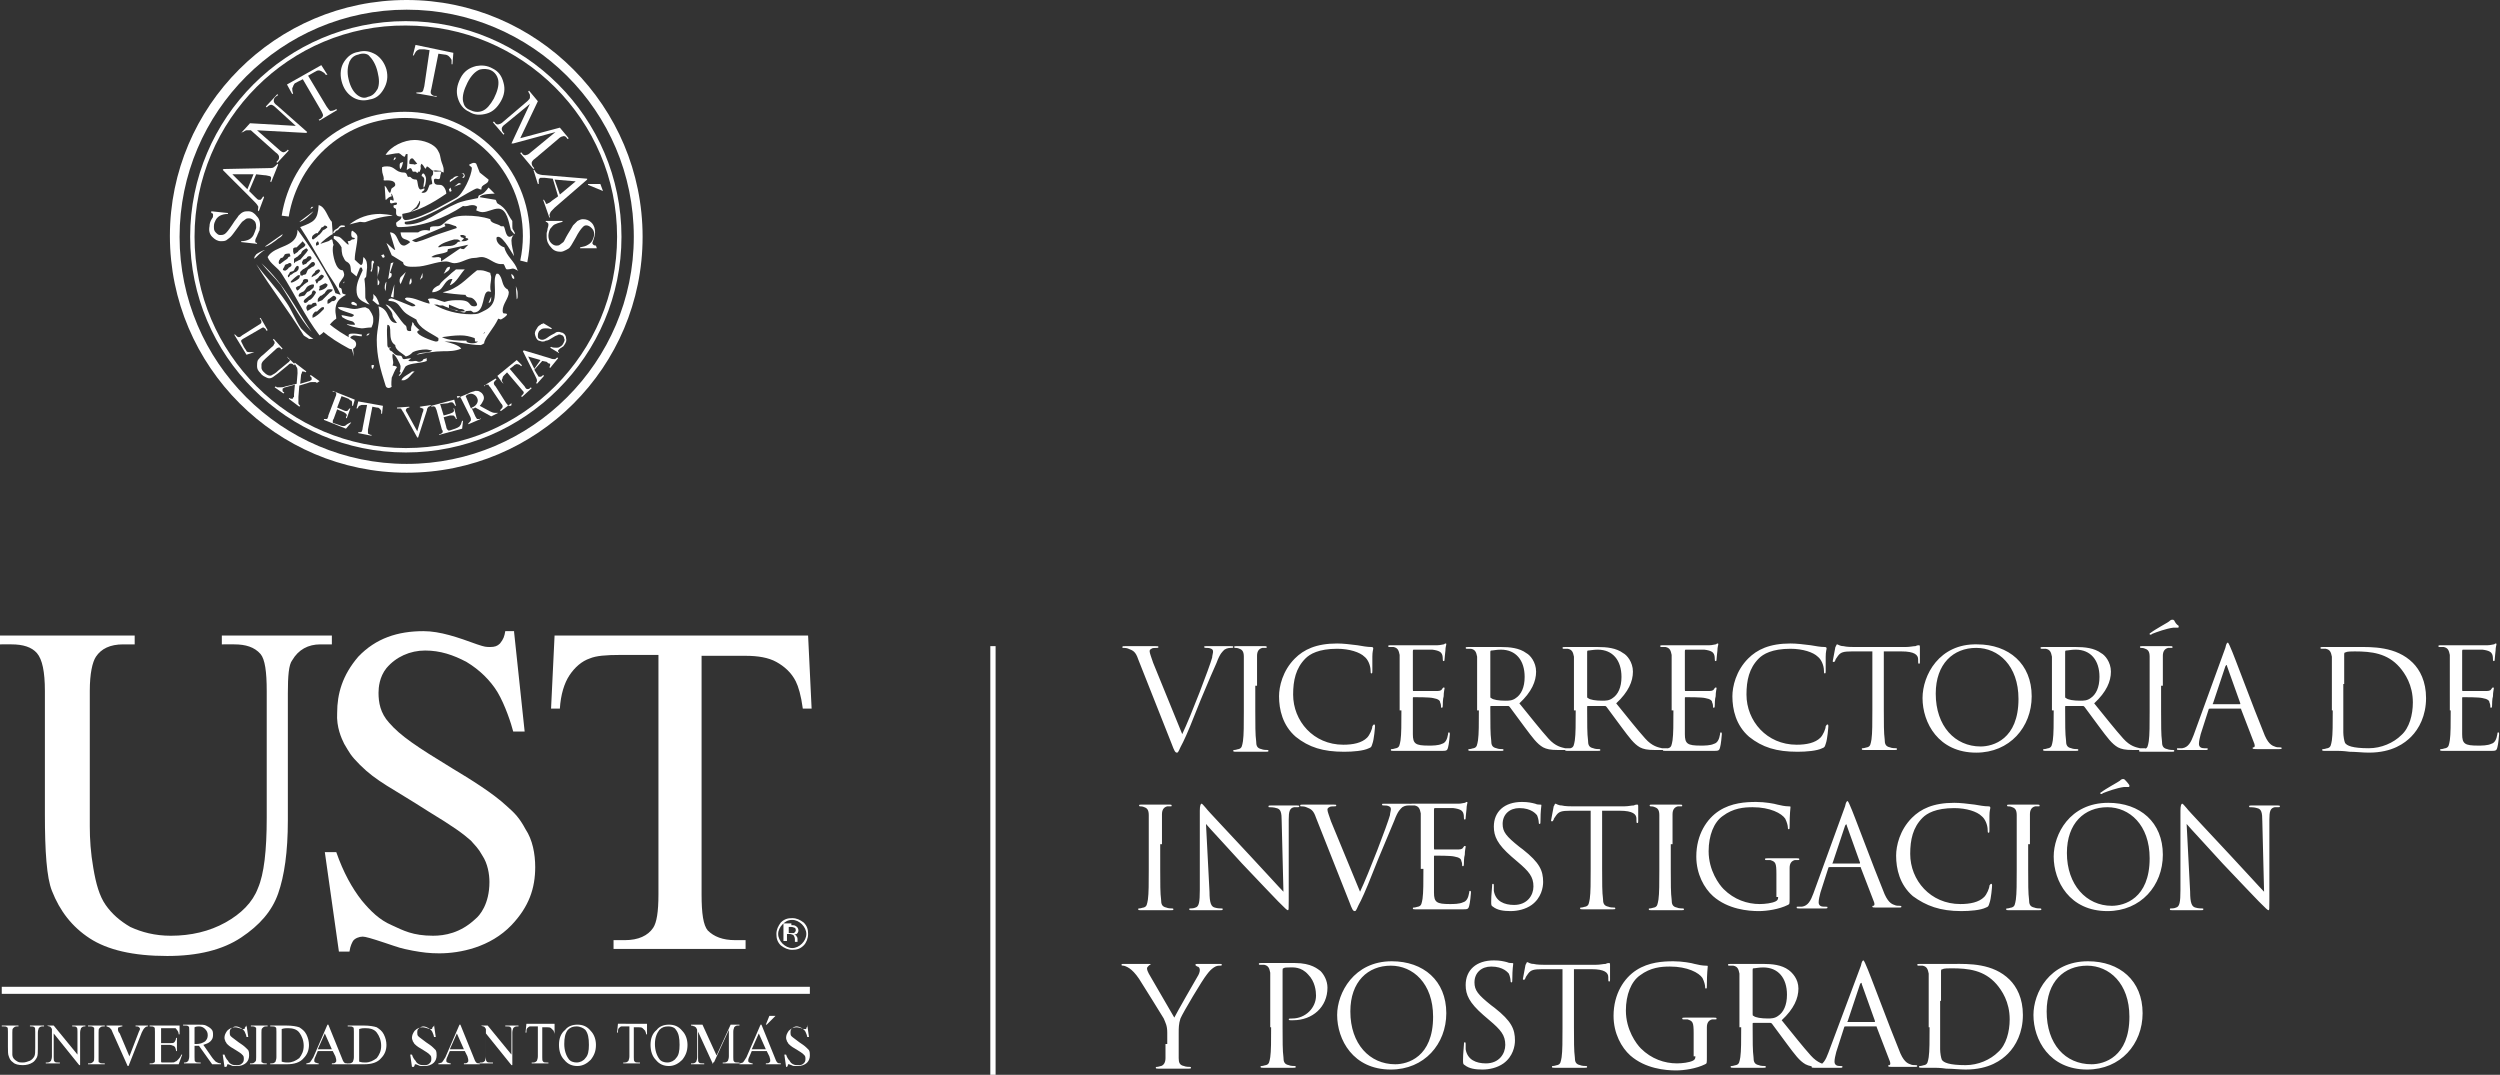 <?xml version="1.0" encoding="utf-8"?>
<!-- Generator: Adobe Illustrator 18.1.1, SVG Export Plug-In . SVG Version: 6.00 Build 0)  -->
<!DOCTYPE svg PUBLIC "-//W3C//DTD SVG 1.1//EN" "http://www.w3.org/Graphics/SVG/1.1/DTD/svg11.dtd">
<svg version="1.1" id="Capa_1" xmlns="http://www.w3.org/2000/svg" xmlns:xlink="http://www.w3.org/1999/xlink" x="0px" y="0px"
	 width="284px" height="122.1px" viewBox="0 0 284 122.1" enable-background="new 0 0 284 122.1" xml:space="preserve">
<rect x="0" y="0" width="284" height="122.1" fill="#333333" stroke="none"/>
<g>
	<g>
		<g>
			<rect x="112.5" y="73.4" fill="#FFFFFF" width="0.6" height="48.7"/>
		</g>
		<path fill="#FFFFFF" d="M232.5,114.9c0-3.4,2-5.2,4.6-5.2c2.5,0,4.8,2,4.8,5.8c0,4.6-2.9,5.4-4.3,5.4
			C234.6,120.9,232.5,118.6,232.5,114.9 M231,115.3c0,2.8,1.8,6.2,6.1,6.2c3.8,0,6.3-2.9,6.3-6.4c0-3.7-2.6-5.9-6.2-5.9
			C232.8,109.2,231,112.8,231,115.3 M220.5,113.7c0-1.2,0-2.8,0-3.3c0-0.2,0-0.3,0.2-0.3c0.1-0.1,0.7-0.1,1-0.1
			c1.9,0,3.7,0.2,5.1,1.8c0.6,0.7,1.5,2,1.5,4c0,1.4-0.4,2.9-1.3,3.7c-0.9,0.9-2.3,1.5-3.7,1.5c-1.9,0-2.5-0.3-2.7-0.6
			c-0.1-0.2-0.2-0.8-0.2-1.2c0-0.3,0-1.7,0-3.4V113.7z M219.2,116.7c0,1.5,0,2.7-0.1,3.4c-0.1,0.5-0.1,0.8-0.5,0.9
			c-0.1,0-0.3,0.1-0.5,0.1c-0.1,0-0.1,0-0.1,0.1c0,0.1,0.1,0.1,0.3,0.1c0.2,0,0.6,0,0.9,0c0.3,0,0.6,0,0.6,0c0.1,0,0.6,0,1.3,0.1
			c0.7,0,1.5,0.1,2.2,0.1c2.7,0,4.1-1.1,4.8-1.8c0.9-0.9,1.7-2.4,1.7-4.4c0-1.9-0.7-3.2-1.5-4c-1.9-1.9-4.7-1.8-6.3-1.8
			c-0.9,0-1.9,0-2.1,0c-0.1,0-1.1,0-1.8,0c-0.2,0-0.3,0-0.3,0.1c0,0.1,0.1,0.1,0.1,0.1c0.1,0,0.4,0,0.5,0c0.5,0.1,0.6,0.4,0.7,0.9
			c0,0.5,0,0.9,0,3.4V116.7z M209.9,116.1c0,0-0.1,0,0-0.1l1.4-4.2c0.1-0.2,0.2-0.2,0.2,0l1.5,4.2c0,0.1,0,0.1-0.1,0.1H209.9z
			 M207.7,119.6c-0.3,0.8-0.6,1.4-1.3,1.5c-0.1,0-0.3,0-0.5,0c-0.1,0-0.1,0-0.1,0.1c0,0.1,0.1,0.1,0.3,0.1c0.7,0,1.6,0,1.8,0
			c0.2,0,0.8,0,1.2,0c0.1,0,0.2,0,0.2-0.1c0-0.1,0-0.1-0.2-0.1H209c-0.3,0-0.6-0.1-0.6-0.5c0-0.3,0.1-0.7,0.2-1.1l0.9-2.8
			c0-0.1,0.1-0.1,0.2-0.1h3.4c0.1,0,0.1,0,0.1,0.1l1.5,3.9c0.1,0.3,0,0.4-0.1,0.4c-0.1,0-0.1,0-0.1,0.1c0,0.1,0.2,0.1,0.5,0.1
			c1.1,0,2.2,0,2.5,0c0.2,0,0.3,0,0.3-0.1c0-0.1-0.1-0.1-0.2-0.1c-0.2,0-0.4,0-0.6-0.1c-0.3-0.1-0.8-0.3-1.3-1.7
			c-1-2.4-3.4-8.9-3.7-9.5c-0.2-0.5-0.3-0.6-0.3-0.6c-0.1,0-0.2,0.1-0.3,0.6L207.7,119.6z M199.1,110.2c0-0.1,0-0.2,0.1-0.2
			c0.2,0,0.6-0.1,1.1-0.1c1.7,0,2.7,1.2,2.7,3.1c0,1.2-0.4,2-1,2.4c-0.4,0.3-0.8,0.3-1.2,0.3c-0.7,0-1.4-0.1-1.6-0.3
			c-0.1,0-0.1-0.1-0.1-0.2V110.2z M197.8,116.7c0,1.5,0,2.7-0.1,3.4c-0.1,0.5-0.1,0.8-0.5,0.9c-0.1,0-0.3,0.1-0.5,0.1
			c-0.1,0-0.1,0-0.1,0.1c0,0.1,0.1,0.1,0.3,0.1c0.5,0,1.5,0,1.5,0c0.1,0,1.1,0,1.9,0c0.2,0,0.3,0,0.3-0.1c0,0,0-0.1-0.1-0.1
			c-0.1,0-0.5,0-0.7-0.1c-0.5-0.1-0.6-0.4-0.6-0.9c-0.1-0.7-0.1-1.9-0.1-3.4v-0.4c0-0.1,0-0.1,0.1-0.1l1.9,0c0.1,0,0.1,0,0.2,0.1
			c0.3,0.4,1.1,1.5,1.7,2.3c0.9,1.2,1.4,1.9,2.1,2.3c0.4,0.2,0.8,0.3,1.7,0.3h1.1c0.3,0,0.4,0,0.4-0.1c0,0-0.1-0.1-0.1-0.1
			c-0.1,0-0.3,0-0.6,0c-0.4-0.1-1.1-0.2-1.9-1.1c-0.9-1-2-2.4-3.3-4c1.4-1.3,1.9-2.5,1.9-3.6c0-1.1-0.7-1.8-1.1-2.1
			c-0.8-0.6-1.9-0.7-2.9-0.7c-0.5,0-1.7,0-1.9,0c-0.1,0-1.1,0-1.8,0c-0.2,0-0.3,0-0.3,0.1c0,0.1,0.1,0.1,0.1,0.1c0.1,0,0.4,0,0.5,0
			c0.5,0.1,0.6,0.4,0.7,0.9c0,0.5,0,0.9,0,3.4V116.7z M192.6,120c0,0.3-0.1,0.4-0.3,0.5c-0.4,0.2-1.2,0.3-1.8,0.3
			c-1.4,0-2.9-0.5-4.1-1.7c-0.5-0.5-1.7-2.1-1.7-4.3c0-1.8,0.6-3.3,1.6-4c1.2-0.9,2.4-1,3.4-1c2,0,3.3,0.7,3.7,1.3
			c0.2,0.4,0.3,0.8,0.3,1c0,0.1,0,0.2,0.1,0.2c0.1,0,0.1-0.1,0.1-0.3c0-1.6,0.1-2,0.1-2.2c0-0.1,0-0.1-0.2-0.1
			c-0.4,0-0.9-0.1-1.3-0.2c-0.3-0.1-1.4-0.3-2.4-0.3c-1.2,0-2.8,0.1-4.2,1c-1.4,0.9-2.6,2.7-2.6,5.2c0,2,0.9,3.6,1.9,4.5
			c1.7,1.5,4,1.7,5.2,1.7c0.9,0,2.3-0.2,3.3-0.7c0.2-0.1,0.2-0.1,0.2-0.8v-1.8c0-0.7,0-1.1,0-1.6c0-0.5,0.2-0.8,0.6-0.9
			c0.2,0,0.3,0,0.4,0c0.1,0,0.1,0,0.1-0.1c0-0.1-0.1-0.1-0.3-0.1c-0.5,0-1.5,0-1.5,0c-0.1,0-1.1,0-1.8,0c-0.2,0-0.3,0-0.3,0.1
			c0,0.1,0.1,0.1,0.1,0.1c0.1,0,0.4,0,0.5,0c0.6,0.2,0.7,0.3,0.7,1.6V120z M178.8,110.1l2,0c1.5,0,1.9,0.4,1.9,0.9l0,0.2
			c0,0.2,0,0.3,0.1,0.3c0.1,0,0.1-0.1,0.1-0.2c0-0.2,0-1.3,0-1.7c0-0.1,0-0.2-0.1-0.2c-0.1,0-0.2,0-0.4,0.1c-0.3,0-0.6,0.1-1.1,0.1
			h-5.9c-0.2,0-0.8,0-1.2-0.1c-0.4,0-0.6-0.2-0.7-0.2c-0.1,0-0.1,0.2-0.2,0.3c0,0.1-0.3,1.5-0.3,1.6c0,0.1,0,0.1,0.1,0.1
			c0.1,0,0.1,0,0.2-0.2c0-0.1,0.1-0.2,0.3-0.5c0.3-0.4,0.6-0.5,1.6-0.5l2.3,0v6.6c0,1.5,0,2.7-0.1,3.4c-0.1,0.5-0.1,0.8-0.5,0.9
			c-0.1,0-0.3,0.1-0.5,0.1c-0.1,0-0.1,0-0.1,0.1c0,0.1,0.1,0.1,0.3,0.1c0.5,0,1.5,0,1.5,0c0.1,0,1.1,0,1.9,0c0.2,0,0.3,0,0.3-0.1
			c0,0,0-0.1-0.1-0.1c-0.1,0-0.5,0-0.7-0.1c-0.5-0.1-0.6-0.4-0.6-0.9c-0.1-0.7-0.1-1.9-0.1-3.4V110.1z M168.4,121.5
			c0.8,0,1.7-0.2,2.4-0.7c1.1-0.8,1.3-2,1.3-2.6c0-1.3-0.4-2.2-2.3-3.7l-0.4-0.3c-1.5-1.2-1.9-1.7-1.9-2.6c0-1.1,0.8-1.8,1.9-1.8
			c1.4,0,1.9,0.7,2,0.8c0.1,0.2,0.2,0.6,0.2,0.8c0,0.1,0,0.2,0.1,0.2c0.1,0,0.1-0.1,0.1-0.4c0-1.1,0.1-1.6,0.1-1.7
			c0-0.1,0-0.1-0.2-0.1c-0.1,0-0.3,0-0.5-0.1c-0.4-0.1-0.8-0.2-1.5-0.2c-2,0-3.2,1.1-3.2,2.8c0,1.1,0.4,2,2,3.4l0.7,0.6
			c1.3,1.1,1.8,1.7,1.8,2.8c0,1-0.7,2.1-2.2,2.1c-1.1,0-2.1-0.4-2.3-1.6c0-0.2,0-0.4,0-0.6c0-0.1,0-0.2-0.1-0.2
			c-0.1,0-0.1,0.1-0.1,0.3c0,0.3-0.1,0.9-0.1,1.7c0,0.4,0,0.5,0.2,0.6C166.9,121.4,167.6,121.5,168.4,121.5 M153.4,114.9
			c0-3.4,2-5.2,4.6-5.2c2.5,0,4.8,2,4.8,5.8c0,4.6-2.9,5.4-4.3,5.4C155.6,120.9,153.4,118.6,153.4,114.9 M151.9,115.3
			c0,2.8,1.8,6.2,6.1,6.2c3.8,0,6.3-2.9,6.3-6.4c0-3.7-2.6-5.9-6.2-5.9C153.8,109.2,151.9,112.8,151.9,115.3 M144.4,116.7
			c0,1.5,0,2.7-0.1,3.4c-0.1,0.5-0.1,0.8-0.5,0.9c-0.1,0-0.3,0.1-0.5,0.1c-0.1,0-0.1,0-0.1,0.1c0,0.1,0.1,0.1,0.3,0.1
			c0.5,0,1.5,0,1.5,0c0.1,0,1.1,0,1.9,0c0.2,0,0.3,0,0.3-0.1c0,0,0-0.1-0.1-0.1c-0.1,0-0.5,0-0.7-0.1c-0.5-0.1-0.6-0.4-0.6-0.9
			c-0.1-0.7-0.1-1.9-0.1-3.4v-6.4c0-0.2,0-0.3,0.1-0.3c0.1-0.1,0.4-0.1,0.7-0.1c0.4,0,1.3-0.1,2.1,0.8c0.8,0.8,0.9,1.9,0.9,2.4
			c0,1.4-1.2,2.6-2.7,2.6c-0.3,0-0.4,0-0.4,0.1c0,0.1,0.1,0.1,0.2,0.1c0.1,0,0.3,0,0.3,0c2.2,0,3.9-1.5,3.9-3.7
			c0-0.8-0.4-1.5-0.8-1.9c-0.3-0.2-1-0.9-2.9-0.9c-0.7,0-1.6,0-2,0c-0.1,0-1.1,0-1.8,0c-0.2,0-0.3,0-0.3,0.1c0,0.1,0.1,0.1,0.1,0.1
			c0.1,0,0.4,0,0.5,0c0.5,0.1,0.6,0.4,0.7,0.9c0,0.5,0,0.9,0,3.4V116.7z M132.4,118.6c0,0.3,0,0.9,0,1.6c0,0.5-0.2,0.8-0.5,0.9
			c-0.1,0-0.3,0.1-0.5,0.1c-0.1,0-0.1,0-0.1,0.1c0,0.1,0.1,0.1,0.3,0.1c0.5,0,1.5,0,1.5,0c0.1,0,1.1,0,1.9,0c0.2,0,0.3,0,0.3-0.1
			c0,0,0-0.1-0.1-0.1c-0.1,0-0.5,0-0.7-0.1c-0.5-0.1-0.6-0.4-0.6-0.9c0-0.7,0-1.3,0-1.6v-1.3c0-0.5,0-1,0.2-1.6c0.3-0.7,2.5-4.4,3-5
			c0.3-0.4,0.5-0.6,0.8-0.8c0.3-0.2,0.5-0.2,0.7-0.2c0.1,0,0.2,0,0.2-0.1c0-0.1-0.1-0.1-0.2-0.1c-0.3,0-1.4,0-1.5,0
			c-0.1,0-0.6,0-1,0c-0.2,0-0.3,0-0.3,0.1c0,0.1,0.1,0.1,0.2,0.2c0.2,0,0.3,0.2,0.3,0.4c0,0.2-0.1,0.5-0.3,0.8
			c-0.3,0.5-2.3,4-2.6,4.6c-0.3-0.5-2.6-4.5-2.9-5c-0.1-0.2-0.2-0.4-0.2-0.6c0-0.1,0.1-0.2,0.2-0.3c0.1-0.1,0.2-0.1,0.2-0.1
			c0-0.1,0-0.1-0.2-0.1c-0.6,0-1.2,0-1.3,0c-0.1,0-1.3,0-1.6,0c-0.1,0-0.2,0-0.2,0.1c0,0.1,0.1,0.1,0.2,0.1c0.1,0,0.4,0.1,0.7,0.3
			c0.3,0.2,0.7,0.6,1.1,1.2c0.5,0.8,2.7,4.3,2.8,4.5c0.2,0.5,0.4,0.8,0.4,1.6V118.6z"/>
		<path fill="#FFFFFF" d="M248.4,93.6c0.5,0.6,2.3,2.5,4.1,4.5c1.7,1.8,3.9,4.1,4.1,4.3c0.8,0.8,1,1,1.1,1c0.1,0,0.1-0.1,0.1-1.1
			l0-9.2c0-0.9,0.1-1.3,0.6-1.4c0.2,0,0.3,0,0.4,0c0.1,0,0.2,0,0.2-0.1c0-0.1-0.1-0.1-0.3-0.1c-0.6,0-1.2,0-1.3,0
			c-0.2,0-0.9,0-1.6,0c-0.2,0-0.3,0-0.3,0.1c0,0.1,0,0.1,0.1,0.1c0.1,0,0.5,0,0.8,0.1c0.5,0.1,0.6,0.5,0.6,1.5l0.2,8
			c-0.5-0.5-2.2-2.4-3.8-4.1c-2.4-2.6-4.8-5.1-5-5.4c-0.2-0.2-0.4-0.5-0.5-0.5c-0.1,0-0.2,0.2-0.2,0.8l0,9c0,1.4-0.1,1.9-0.5,2
			c-0.2,0.1-0.5,0.1-0.6,0.1c-0.1,0-0.1,0-0.1,0.1c0,0.1,0.1,0.1,0.3,0.1c0.7,0,1.4,0,1.5,0c0.1,0,0.8,0,1.7,0c0.2,0,0.3,0,0.3-0.1
			c0-0.1,0-0.1-0.1-0.1c-0.1,0-0.5,0-0.8-0.1c-0.4-0.1-0.6-0.5-0.6-1.8L248.4,93.6z M241.4,88.6c-0.1-0.1-0.1-0.1-0.2-0.1
			c-0.1,0-0.2,0-0.4,0.2c-0.1,0.1-1.6,0.9-2.1,1.3c-0.1,0-0.1,0.1-0.1,0.1c0,0.1,0,0.1,0.1,0.1c0,0,0.1,0,0.2-0.1
			c0.5-0.2,1.6-0.6,2.4-0.7c0.3,0,0.4,0,0.5,0c0.1,0,0.1,0,0.1-0.2C241.7,88.9,241.5,88.7,241.4,88.6 M234.8,96.9
			c0-3.4,2-5.2,4.6-5.2c2.5,0,4.8,2,4.8,5.8c0,4.6-2.9,5.4-4.3,5.4C237,102.9,234.8,100.5,234.8,96.9 M233.3,97.3
			c0,2.8,1.8,6.2,6.1,6.2c3.8,0,6.3-2.9,6.3-6.4c0-3.7-2.6-5.9-6.2-5.9C235.1,91.2,233.3,94.8,233.3,97.3 M230.6,95.9
			c0-2.4,0-2.9,0-3.4c0-0.5,0.2-0.8,0.6-0.9c0.2,0,0.3,0,0.4,0c0.1,0,0.1,0,0.1-0.1c0-0.1-0.1-0.1-0.3-0.1c-0.5,0-1.5,0-1.5,0
			c-0.1,0-1.1,0-1.6,0c-0.2,0-0.3,0-0.3,0.1c0,0.1,0.1,0.1,0.1,0.1c0.1,0,0.3,0,0.5,0.1c0.3,0.1,0.5,0.3,0.5,0.9c0,0.5,0,0.9,0,3.4
			v2.8c0,1.5,0,2.7-0.1,3.4c-0.1,0.5-0.1,0.8-0.5,0.9c-0.1,0-0.3,0.1-0.5,0.1c-0.1,0-0.1,0-0.1,0.1c0,0.1,0.1,0.1,0.3,0.1
			c0.5,0,1.5,0,1.5,0c0.1,0,1.1,0,1.9,0c0.2,0,0.3,0,0.3-0.1c0,0,0-0.1-0.1-0.1c-0.1,0-0.5,0-0.7-0.1c-0.5-0.1-0.6-0.4-0.6-0.9
			c-0.1-0.7-0.1-1.9-0.1-3.4V95.9z M222.8,103.5c1,0,2.2-0.1,2.8-0.4c0.3-0.1,0.3-0.2,0.4-0.5c0.2-0.5,0.3-1.9,0.3-2
			c0-0.1,0-0.2-0.1-0.2c-0.1,0-0.1,0.1-0.2,0.2c0,0.3-0.3,1-0.6,1.3c-0.6,0.6-1.6,0.8-2.7,0.8c-3.4,0-5.7-2.7-5.7-5.7
			c0-1.6,0.3-3,1.4-4.1c0.5-0.5,1.5-1.1,3.6-1.1c1.4,0,2.6,0.4,3.1,0.9c0.4,0.3,0.7,1,0.7,1.6c0,0.2,0,0.3,0.1,0.3
			c0.1,0,0.1-0.1,0.1-0.3c0-0.2,0-1.1,0-1.6c0-0.6,0.1-0.8,0.1-0.9c0-0.1,0-0.2-0.2-0.2c-0.5,0-1-0.1-1.6-0.2
			c-0.8-0.1-1.6-0.2-2.3-0.2c-2.4,0-3.8,0.7-4.8,1.7c-1.4,1.4-1.8,3.2-1.8,4.3c0,1.5,0.4,3.3,1.9,4.6
			C218.8,102.9,220.4,103.5,222.8,103.5 M208.2,98.1c0,0-0.1,0,0-0.1l1.4-4.2c0.1-0.2,0.2-0.2,0.2,0l1.5,4.2c0,0.1,0,0.1-0.1,0.1
			H208.2z M206,101.5c-0.3,0.8-0.6,1.4-1.3,1.5c-0.1,0-0.3,0-0.5,0c-0.1,0-0.1,0-0.1,0.1c0,0.1,0.1,0.1,0.3,0.1c0.7,0,1.6,0,1.8,0
			c0.2,0,0.8,0,1.2,0c0.1,0,0.2,0,0.2-0.1c0-0.1,0-0.1-0.2-0.1h-0.2c-0.3,0-0.6-0.1-0.6-0.5c0-0.3,0.1-0.7,0.2-1.1l0.9-2.8
			c0-0.1,0.1-0.1,0.2-0.1h3.4c0.1,0,0.1,0,0.1,0.1l1.5,3.9c0.1,0.3,0,0.4-0.1,0.4c-0.1,0-0.1,0-0.1,0.1c0,0.1,0.2,0.1,0.5,0.1
			c1.1,0,2.2,0,2.5,0c0.2,0,0.3,0,0.3-0.1c0-0.1-0.1-0.1-0.2-0.1c-0.2,0-0.4,0-0.6-0.1c-0.3-0.1-0.8-0.3-1.3-1.7
			c-1-2.4-3.4-8.9-3.7-9.5c-0.2-0.5-0.3-0.6-0.3-0.6c-0.1,0-0.2,0.1-0.3,0.6L206,101.5z M202,101.9c0,0.3-0.1,0.4-0.3,0.5
			c-0.4,0.2-1.2,0.3-1.8,0.3c-1.4,0-2.9-0.5-4.1-1.7c-0.5-0.5-1.7-2.1-1.7-4.3c0-1.8,0.6-3.3,1.6-4c1.2-0.9,2.4-1,3.4-1
			c2,0,3.3,0.7,3.7,1.3c0.2,0.4,0.3,0.8,0.3,1c0,0.1,0,0.2,0.1,0.2c0.1,0,0.1-0.1,0.1-0.3c0-1.6,0.1-2,0.1-2.2c0-0.1,0-0.1-0.2-0.1
			c-0.4,0-0.9-0.1-1.3-0.2c-0.3-0.1-1.4-0.3-2.4-0.3c-1.2,0-2.8,0.1-4.2,1c-1.4,0.9-2.6,2.7-2.6,5.2c0,2,0.9,3.6,1.9,4.5
			c1.7,1.5,4,1.7,5.2,1.7c0.9,0,2.3-0.2,3.3-0.7c0.2-0.1,0.2-0.1,0.2-0.8v-1.8c0-0.7,0-1.1,0-1.6c0-0.5,0.2-0.8,0.6-0.9
			c0.2,0,0.3,0,0.4,0c0.1,0,0.1,0,0.1-0.1c0-0.1-0.1-0.1-0.3-0.1c-0.5,0-1.5,0-1.5,0s-1.1,0-1.8,0c-0.2,0-0.3,0-0.3,0.1
			c0,0.1,0.1,0.1,0.1,0.1c0.1,0,0.4,0,0.5,0c0.6,0.2,0.7,0.3,0.7,1.6V101.9z M190,95.9c0-2.4,0-2.9,0-3.4c0-0.5,0.2-0.8,0.6-0.9
			c0.2,0,0.3,0,0.4,0c0.1,0,0.1,0,0.1-0.1c0-0.1-0.1-0.1-0.3-0.1c-0.5,0-1.5,0-1.5,0c-0.1,0-1.1,0-1.6,0c-0.2,0-0.3,0-0.3,0.1
			c0,0.1,0.1,0.1,0.1,0.1c0.1,0,0.3,0,0.5,0.1c0.3,0.1,0.5,0.3,0.5,0.9c0,0.5,0,0.9,0,3.4v2.8c0,1.5,0,2.7-0.1,3.4
			c-0.1,0.5-0.1,0.8-0.5,0.9c-0.1,0-0.3,0.1-0.5,0.1c-0.1,0-0.1,0-0.1,0.1c0,0.1,0.1,0.1,0.3,0.1c0.5,0,1.5,0,1.5,0
			c0.1,0,1.1,0,1.9,0c0.2,0,0.3,0,0.3-0.1c0,0,0-0.1-0.1-0.1c-0.1,0-0.5,0-0.7-0.1c-0.5-0.1-0.6-0.4-0.6-0.9
			c-0.1-0.7-0.1-1.9-0.1-3.4V95.9z M182,92.1l2,0c1.5,0,1.9,0.4,1.9,0.9l0,0.2c0,0.2,0,0.3,0.1,0.3c0.1,0,0.1-0.1,0.1-0.2
			c0-0.2,0-1.3,0-1.7c0-0.1,0-0.2-0.1-0.2c-0.1,0-0.2,0-0.4,0.1c-0.3,0-0.6,0.1-1.1,0.1h-5.9c-0.2,0-0.8,0-1.2-0.1
			c-0.4,0-0.6-0.2-0.7-0.2c-0.1,0-0.1,0.2-0.2,0.3c0,0.1-0.3,1.5-0.3,1.6c0,0.1,0,0.1,0.1,0.1c0.1,0,0.1,0,0.2-0.2
			c0-0.1,0.1-0.2,0.3-0.5c0.3-0.4,0.6-0.5,1.6-0.5l2.3,0v6.6c0,1.5,0,2.7-0.1,3.4c-0.1,0.5-0.1,0.8-0.5,0.9c-0.1,0-0.3,0.1-0.5,0.1
			c-0.1,0-0.1,0-0.1,0.1c0,0.1,0.1,0.1,0.3,0.1c0.5,0,1.5,0,1.5,0c0.1,0,1.1,0,1.9,0c0.2,0,0.3,0,0.3-0.1c0,0,0-0.1-0.1-0.1
			c-0.1,0-0.5,0-0.7-0.1c-0.5-0.1-0.6-0.4-0.6-0.9c-0.1-0.7-0.1-1.9-0.1-3.4V92.1z M171.6,103.5c0.8,0,1.7-0.2,2.4-0.7
			c1.1-0.8,1.3-2,1.3-2.6c0-1.3-0.4-2.2-2.3-3.7l-0.4-0.3c-1.5-1.2-1.9-1.7-1.9-2.6c0-1.1,0.8-1.8,1.9-1.8c1.4,0,1.9,0.7,2,0.8
			c0.1,0.2,0.2,0.6,0.2,0.8c0,0.1,0,0.2,0.1,0.2c0.1,0,0.1-0.1,0.1-0.4c0-1.1,0.1-1.6,0.1-1.7c0-0.1,0-0.1-0.2-0.1
			c-0.1,0-0.3,0-0.5-0.1c-0.4-0.1-0.8-0.2-1.5-0.2c-2,0-3.2,1.1-3.2,2.8c0,1.1,0.4,2,2,3.4l0.7,0.6c1.3,1.1,1.8,1.7,1.8,2.8
			c0,1-0.7,2.1-2.2,2.1c-1.1,0-2.1-0.4-2.3-1.6c0-0.2,0-0.4,0-0.6c0-0.1,0-0.2-0.1-0.2c-0.1,0-0.1,0.1-0.1,0.3
			c0,0.3-0.1,0.9-0.1,1.7c0,0.4,0,0.5,0.2,0.6C170.1,103.4,170.8,103.5,171.6,103.5 M161.7,98.7c0,1.5,0,2.7-0.1,3.4
			c-0.1,0.5-0.1,0.8-0.5,0.9c-0.1,0-0.3,0.1-0.5,0.1c-0.1,0-0.1,0-0.1,0.1c0,0.1,0.1,0.1,0.3,0.1c0.2,0,0.6,0,0.9,0
			c0.3,0,0.6,0,0.6,0c0.2,0,0.6,0,1.2,0c0.6,0,1.5,0,2.6,0c0.6,0,0.7,0,0.8-0.4c0.1-0.3,0.2-1.4,0.2-1.5c0-0.1,0-0.2-0.1-0.2
			c-0.1,0-0.1,0.1-0.1,0.2c-0.1,0.6-0.3,1-0.7,1.1c-0.4,0.2-1.1,0.2-1.5,0.2c-1.5,0-1.8-0.2-1.8-1.3c0-0.3,0-2.1,0-2.7v-1.4
			c0-0.1,0-0.1,0.1-0.1c0.3,0,1.8,0,2.2,0.1c0.6,0.1,0.8,0.3,0.8,0.5c0.1,0.2,0.1,0.4,0.1,0.5c0,0.1,0,0.1,0.1,0.1
			c0.1,0,0.1-0.2,0.1-0.3c0-0.1,0-0.7,0.1-1c0-0.5,0.1-0.8,0.1-0.9c0-0.1,0-0.1-0.1-0.1c-0.1,0-0.1,0.1-0.2,0.2
			c-0.1,0.2-0.4,0.2-0.7,0.2c-0.4,0-2.3,0-2.5,0c-0.1,0-0.1,0-0.1-0.2v-4.3c0-0.1,0-0.2,0.1-0.2c0.2,0,1.9,0,2.1,0
			c0.8,0.1,1,0.3,1.1,0.5c0.1,0.2,0.1,0.5,0.1,0.6c0,0.1,0,0.2,0.1,0.2c0.1,0,0.1-0.1,0.1-0.2c0-0.2,0.1-0.9,0.1-1
			c0-0.4,0.1-0.6,0.1-0.7c0-0.1,0-0.1-0.1-0.1c-0.1,0-0.1,0.1-0.2,0.1c-0.1,0-0.4,0.1-0.7,0.1c-0.4,0-3.5,0-3.6,0l-0.6,0
			c-0.3,0-0.8,0-1.1,0c-0.2,0-0.3,0-0.3,0.1c0,0.1,0.1,0.1,0.1,0.1c0.1,0,0.4,0,0.5,0c0.5,0.1,0.6,0.4,0.7,0.9c0,0.5,0,0.9,0,3.4
			V98.7z M151.2,93.3c-0.2-0.6-0.4-1.1-0.4-1.3c0-0.1,0-0.2,0.2-0.3c0.1-0.1,0.4-0.1,0.6-0.1c0.1,0,0.2,0,0.2-0.1
			c0-0.1-0.1-0.1-0.4-0.1c-0.6,0-1.3,0-1.5,0c-0.2,0-1.1,0-1.8,0c-0.3,0-0.4,0-0.4,0.1c0,0.1,0,0.1,0.1,0.1c0.1,0,0.4,0,0.6,0.1
			c0.5,0.2,0.8,0.3,1.1,1.2l3.8,9.6c0.3,0.8,0.4,1,0.6,1c0.2,0,0.2-0.3,0.7-1.2c0.4-0.8,1.1-2.5,2-4.8c0.8-1.9,1.6-3.8,1.8-4.3
			c0.4-1.1,0.7-1.3,0.9-1.5c0.3-0.2,0.6-0.2,0.8-0.2c0.1,0,0.2,0,0.2-0.1c0-0.1-0.1-0.1-0.3-0.1c-0.5,0-1.1,0-1.2,0
			c-0.2,0-0.9,0-1.5,0c-0.3,0-0.3,0-0.3,0.1c0,0.1,0.1,0.1,0.2,0.1c0.2,0,0.4,0,0.6,0.1c0.2,0.1,0.2,0.2,0.2,0.4
			c0,0.1-0.1,0.4-0.1,0.6c-0.3,1.1-2.4,6.6-3.4,8.7L151.2,93.3z M137,93.6c0.5,0.6,2.3,2.5,4.1,4.5c1.7,1.8,3.9,4.1,4.1,4.3
			c0.8,0.8,1,1,1.1,1c0.1,0,0.1-0.1,0.1-1.1l0-9.2c0-0.9,0.1-1.3,0.6-1.4c0.2,0,0.3,0,0.4,0c0.1,0,0.2,0,0.2-0.1
			c0-0.1-0.1-0.1-0.3-0.1c-0.6,0-1.2,0-1.3,0c-0.2,0-0.9,0-1.6,0c-0.2,0-0.3,0-0.3,0.1c0,0.1,0,0.1,0.1,0.1c0.1,0,0.5,0,0.8,0.1
			c0.5,0.1,0.6,0.5,0.6,1.5l0.2,8c-0.5-0.5-2.2-2.4-3.8-4.1c-2.4-2.6-4.8-5.1-5-5.4c-0.2-0.2-0.4-0.5-0.5-0.5
			c-0.1,0-0.2,0.2-0.2,0.8l0,9c0,1.4-0.1,1.9-0.5,2c-0.2,0.1-0.5,0.1-0.6,0.1c-0.1,0-0.1,0-0.1,0.1c0,0.1,0.1,0.1,0.3,0.1
			c0.7,0,1.4,0,1.5,0s0.8,0,1.7,0c0.2,0,0.3,0,0.3-0.1c0-0.1,0-0.1-0.1-0.1c-0.1,0-0.5,0-0.8-0.1c-0.4-0.1-0.6-0.5-0.6-1.8L137,93.6
			z M132,95.9c0-2.4,0-2.9,0-3.4c0-0.5,0.2-0.8,0.6-0.9c0.2,0,0.3,0,0.4,0c0.1,0,0.1,0,0.1-0.1c0-0.1-0.1-0.1-0.3-0.1
			c-0.5,0-1.5,0-1.5,0c-0.1,0-1.1,0-1.6,0c-0.2,0-0.3,0-0.3,0.1c0,0.1,0.1,0.1,0.1,0.1c0.1,0,0.3,0,0.5,0.1c0.3,0.1,0.5,0.3,0.5,0.9
			c0,0.5,0,0.9,0,3.4v2.8c0,1.5,0,2.7-0.1,3.4c-0.1,0.5-0.1,0.8-0.5,0.9c-0.1,0-0.3,0.1-0.5,0.1c-0.1,0-0.1,0-0.1,0.1
			c0,0.1,0.1,0.1,0.3,0.1c0.5,0,1.5,0,1.5,0c0.1,0,1.1,0,1.9,0c0.2,0,0.3,0,0.3-0.1c0,0,0-0.1-0.1-0.1c-0.1,0-0.5,0-0.7-0.1
			c-0.5-0.1-0.6-0.4-0.6-0.9c-0.1-0.7-0.1-1.9-0.1-3.4V95.9z"/>
		<path fill="#FFFFFF" d="M278.4,80.7c0,1.5,0,2.7-0.1,3.4c-0.1,0.5-0.1,0.8-0.5,0.9c-0.1,0-0.3,0.1-0.5,0.1c-0.1,0-0.1,0-0.1,0.1
			c0,0.1,0.1,0.1,0.3,0.1c0.2,0,0.6,0,0.9,0c0.3,0,0.6,0,0.6,0c0.2,0,0.6,0,1.2,0c0.6,0,1.5,0,2.7,0c0.6,0,0.7,0,0.8-0.4
			c0.1-0.3,0.2-1.4,0.2-1.5c0-0.1,0-0.2-0.1-0.2c-0.1,0-0.1,0.1-0.1,0.2c-0.1,0.6-0.3,1-0.7,1.1c-0.4,0.2-1.1,0.2-1.5,0.2
			c-1.5,0-1.8-0.2-1.8-1.3c0-0.3,0-2.1,0-2.7v-1.4c0-0.1,0-0.1,0.1-0.1c0.3,0,1.8,0,2.2,0.1c0.6,0.1,0.8,0.3,0.8,0.5
			c0.1,0.2,0.1,0.4,0.1,0.5c0,0.1,0,0.1,0.1,0.1c0.1,0,0.1-0.2,0.1-0.3c0-0.1,0-0.7,0.1-1c0-0.5,0.1-0.8,0.1-0.9
			c0-0.1,0-0.1-0.1-0.1c-0.1,0-0.1,0.1-0.2,0.2c-0.1,0.2-0.4,0.2-0.7,0.2c-0.4,0-2.3,0-2.5,0c-0.1,0-0.1,0-0.1-0.2v-4.3
			c0-0.1,0-0.2,0.1-0.2c0.2,0,1.9,0,2.2,0c0.8,0.1,1,0.3,1.1,0.5c0.1,0.2,0.1,0.5,0.1,0.6c0,0.1,0,0.2,0.1,0.2
			c0.1,0,0.1-0.1,0.1-0.2c0-0.2,0.1-0.9,0.1-1c0-0.4,0.1-0.6,0.1-0.7c0-0.1,0-0.1-0.1-0.1c-0.1,0-0.1,0.1-0.2,0.1
			c-0.1,0-0.4,0.1-0.7,0.1c-0.4,0-3.5,0-3.6,0l-0.6,0c-0.3,0-0.8,0-1.1,0c-0.2,0-0.3,0-0.3,0.1c0,0.1,0.1,0.1,0.1,0.1
			c0.1,0,0.4,0,0.5,0c0.5,0.1,0.6,0.4,0.7,0.9c0,0.5,0,0.9,0,3.4V80.7z M266.3,77.7c0-1.2,0-2.8,0-3.3c0-0.2,0-0.3,0.2-0.3
			c0.1-0.1,0.7-0.1,1-0.1c1.9,0,3.7,0.2,5.1,1.8c0.6,0.7,1.5,2,1.5,4c0,1.4-0.4,2.9-1.3,3.7c-0.9,0.9-2.3,1.5-3.7,1.5
			c-1.9,0-2.5-0.3-2.7-0.6c-0.1-0.2-0.2-0.8-0.2-1.2c0-0.3,0-1.7,0-3.4V77.7z M265,80.7c0,1.5,0,2.7-0.1,3.4
			c-0.1,0.5-0.1,0.8-0.5,0.9c-0.1,0-0.3,0.1-0.5,0.1c-0.1,0-0.1,0-0.1,0.1c0,0.1,0.1,0.1,0.3,0.1c0.2,0,0.6,0,0.9,0
			c0.3,0,0.6,0,0.6,0c0.1,0,0.6,0,1.3,0.1c0.7,0,1.5,0.1,2.2,0.1c2.7,0,4.1-1.1,4.8-1.8c0.9-0.9,1.7-2.4,1.7-4.4
			c0-1.9-0.7-3.2-1.5-4c-1.9-1.9-4.7-1.8-6.3-1.8c-0.9,0-1.9,0-2.1,0c-0.1,0-1.1,0-1.8,0c-0.2,0-0.3,0-0.3,0.1
			c0,0.1,0.1,0.1,0.1,0.1c0.1,0,0.4,0,0.5,0c0.5,0.1,0.6,0.4,0.7,0.9c0,0.5,0,0.9,0,3.4V80.7z M251.4,80c0,0-0.1,0,0-0.1l1.4-4.2
			c0.1-0.2,0.2-0.2,0.2,0l1.5,4.2c0,0.1,0,0.1-0.1,0.1H251.4z M249.2,83.5c-0.3,0.8-0.6,1.4-1.3,1.5c-0.1,0-0.3,0-0.5,0
			c-0.1,0-0.1,0-0.1,0.1c0,0.1,0.1,0.1,0.3,0.1c0.7,0,1.6,0,1.8,0c0.2,0,0.8,0,1.2,0c0.1,0,0.2,0,0.2-0.1c0-0.1,0-0.1-0.2-0.1h-0.2
			c-0.3,0-0.6-0.1-0.6-0.5c0-0.3,0.1-0.7,0.2-1.1l0.9-2.8c0-0.1,0.1-0.1,0.2-0.1h3.4c0.1,0,0.1,0,0.1,0.1l1.5,3.9
			c0.1,0.3,0,0.4-0.1,0.4c-0.1,0-0.1,0-0.1,0.1c0,0.1,0.2,0.1,0.5,0.1c1.1,0,2.2,0,2.5,0c0.2,0,0.3,0,0.3-0.1c0-0.1-0.1-0.1-0.2-0.1
			c-0.2,0-0.4,0-0.6-0.1c-0.3-0.1-0.8-0.3-1.3-1.7c-1-2.4-3.4-8.9-3.7-9.5c-0.2-0.5-0.3-0.6-0.3-0.6c-0.1,0-0.2,0.1-0.3,0.6
			L249.2,83.5z M247,70.5c-0.1-0.1-0.1-0.1-0.2-0.1c-0.1,0-0.2,0-0.4,0.2c-0.1,0.1-1.6,0.9-2.1,1.3c-0.1,0-0.1,0.1-0.1,0.1
			c0,0.1,0,0.1,0.1,0.1c0,0,0.1,0,0.2-0.1c0.5-0.2,1.6-0.6,2.4-0.7c0.3,0,0.4,0,0.5,0c0.1,0,0.1,0,0.1-0.2
			C247.2,70.9,247.1,70.7,247,70.5 M245.7,77.9c0-2.4,0-2.9,0-3.4c0-0.5,0.2-0.8,0.6-0.9c0.2,0,0.3,0,0.4,0c0.1,0,0.1,0,0.1-0.1
			c0-0.1-0.1-0.1-0.3-0.1c-0.5,0-1.5,0-1.5,0c-0.1,0-1.1,0-1.6,0c-0.2,0-0.3,0-0.3,0.1c0,0.1,0.1,0.1,0.1,0.1c0.1,0,0.3,0,0.5,0.1
			c0.3,0.1,0.5,0.3,0.5,0.9c0,0.5,0,0.9,0,3.4v2.8c0,1.5,0,2.7-0.1,3.4c-0.1,0.5-0.1,0.8-0.5,0.9c-0.1,0-0.3,0.1-0.5,0.1
			c-0.1,0-0.1,0-0.1,0.1c0,0.1,0.1,0.1,0.3,0.1c0.5,0,1.5,0,1.5,0c0.1,0,1.1,0,1.9,0c0.2,0,0.3,0,0.3-0.1c0,0,0-0.1-0.1-0.1
			c-0.1,0-0.5,0-0.7-0.1c-0.5-0.1-0.6-0.4-0.6-0.9c-0.1-0.7-0.1-1.9-0.1-3.4V77.9z M234.6,74.1c0-0.1,0-0.2,0.1-0.2
			c0.2,0,0.6-0.1,1.1-0.1c1.7,0,2.7,1.2,2.7,3.1c0,1.2-0.4,2-1,2.4c-0.4,0.3-0.8,0.3-1.2,0.3c-0.7,0-1.4-0.1-1.6-0.3
			c-0.1,0-0.1-0.1-0.1-0.2V74.1z M233.3,80.7c0,1.5,0,2.7-0.1,3.4c-0.1,0.5-0.1,0.8-0.5,0.9c-0.1,0-0.3,0.1-0.5,0.1
			c-0.1,0-0.1,0-0.1,0.1c0,0.1,0.1,0.1,0.3,0.1c0.5,0,1.5,0,1.5,0c0.1,0,1.1,0,1.9,0c0.2,0,0.3,0,0.3-0.1c0,0,0-0.1-0.1-0.1
			c-0.1,0-0.5,0-0.7-0.1c-0.5-0.1-0.6-0.4-0.6-0.9c-0.1-0.7-0.1-1.9-0.1-3.4v-0.4c0-0.1,0-0.1,0.1-0.1l1.9,0c0.1,0,0.1,0,0.2,0.1
			c0.3,0.4,1.1,1.5,1.7,2.3c0.9,1.2,1.4,1.9,2.1,2.3c0.4,0.2,0.8,0.3,1.7,0.3h1.1c0.3,0,0.4,0,0.4-0.1c0,0-0.1-0.1-0.1-0.1
			c-0.1,0-0.3,0-0.6,0c-0.4-0.1-1.1-0.2-1.9-1.1c-0.9-1-2-2.4-3.3-4c1.4-1.3,1.9-2.5,1.9-3.6c0-1.1-0.7-1.9-1.1-2.1
			c-0.8-0.6-1.9-0.7-2.9-0.7c-0.5,0-1.7,0-1.9,0c-0.1,0-1.1,0-1.8,0c-0.2,0-0.3,0-0.3,0.1c0,0.1,0.1,0.1,0.1,0.1c0.1,0,0.4,0,0.5,0
			c0.5,0.1,0.6,0.4,0.7,0.9c0,0.5,0,0.9,0,3.4V80.7z M219.9,78.8c0-3.4,2-5.2,4.6-5.2c2.5,0,4.8,2,4.8,5.8c0,4.6-2.9,5.4-4.3,5.4
			C222.1,84.8,219.9,82.5,219.9,78.8 M218.4,79.3c0,2.8,1.8,6.2,6.1,6.2c3.8,0,6.3-2.9,6.3-6.4c0-3.7-2.6-5.9-6.2-5.9
			C220.3,73.1,218.4,76.7,218.4,79.3 M214,74l2,0c1.5,0,1.9,0.4,1.9,0.9l0,0.2c0,0.2,0,0.3,0.1,0.3c0.1,0,0.1-0.1,0.1-0.2
			c0-0.2,0-1.3,0-1.7c0-0.1,0-0.2-0.1-0.2c-0.1,0-0.2,0-0.4,0.1c-0.3,0-0.6,0.1-1.1,0.1h-5.9c-0.2,0-0.8,0-1.2-0.1
			c-0.4,0-0.6-0.2-0.7-0.2c-0.1,0-0.1,0.2-0.2,0.3c0,0.1-0.3,1.5-0.3,1.6c0,0.1,0,0.1,0.1,0.1c0.1,0,0.1,0,0.2-0.2
			c0-0.1,0.1-0.2,0.3-0.5c0.3-0.4,0.6-0.5,1.6-0.5l2.3,0v6.6c0,1.5,0,2.7-0.1,3.4c-0.1,0.5-0.1,0.8-0.5,0.9c-0.1,0-0.3,0.1-0.5,0.1
			c-0.1,0-0.1,0-0.1,0.1c0,0.1,0.1,0.1,0.3,0.1c0.5,0,1.5,0,1.5,0c0.1,0,1.1,0,1.9,0c0.2,0,0.3,0,0.3-0.1c0,0,0-0.1-0.1-0.1
			c-0.1,0-0.5,0-0.7-0.1c-0.5-0.1-0.6-0.4-0.6-0.9c-0.1-0.7-0.1-1.9-0.1-3.4V74z M204.2,85.4c1,0,2.2-0.1,2.8-0.4
			c0.3-0.1,0.3-0.2,0.4-0.5c0.2-0.5,0.3-1.9,0.3-2c0-0.1,0-0.2-0.1-0.2c-0.1,0-0.1,0.1-0.2,0.2c0,0.3-0.3,1-0.6,1.3
			c-0.6,0.6-1.6,0.8-2.7,0.8c-3.4,0-5.7-2.7-5.7-5.7c0-1.6,0.3-3,1.4-4.1c0.5-0.5,1.5-1.1,3.6-1.1c1.4,0,2.6,0.4,3.1,0.9
			c0.4,0.3,0.7,1,0.7,1.6c0,0.2,0,0.3,0.1,0.3c0.1,0,0.1-0.1,0.1-0.3c0-0.2,0-1.1,0-1.6c0-0.6,0.1-0.8,0.1-0.9c0-0.1,0-0.2-0.2-0.2
			c-0.5,0-1-0.1-1.6-0.2c-0.8-0.1-1.6-0.2-2.3-0.2c-2.4,0-3.8,0.7-4.8,1.7c-1.4,1.4-1.8,3.2-1.8,4.3c0,1.5,0.4,3.3,1.9,4.6
			C200.2,84.9,201.8,85.4,204.2,85.4 M190.1,80.7c0,1.5,0,2.7-0.1,3.4c-0.1,0.5-0.1,0.8-0.5,0.9c-0.1,0-0.3,0.1-0.5,0.1
			c-0.1,0-0.1,0-0.1,0.1c0,0.1,0.1,0.1,0.3,0.1c0.2,0,0.6,0,0.9,0c0.3,0,0.6,0,0.6,0c0.2,0,0.6,0,1.2,0c0.6,0,1.5,0,2.7,0
			c0.6,0,0.7,0,0.8-0.4c0.1-0.3,0.2-1.4,0.2-1.5c0-0.1,0-0.2-0.1-0.2c-0.1,0-0.1,0.1-0.1,0.2c-0.1,0.6-0.3,1-0.7,1.1
			c-0.4,0.2-1.1,0.2-1.5,0.2c-1.5,0-1.8-0.2-1.8-1.3c0-0.3,0-2.1,0-2.7v-1.4c0-0.1,0-0.1,0.1-0.1c0.3,0,1.8,0,2.2,0.1
			c0.6,0.1,0.8,0.3,0.8,0.5c0.1,0.2,0.1,0.4,0.1,0.5c0,0.1,0,0.1,0.1,0.1c0.1,0,0.1-0.2,0.1-0.3c0-0.1,0-0.7,0.1-1
			c0-0.5,0.1-0.8,0.1-0.9c0-0.1,0-0.1-0.1-0.1c-0.1,0-0.1,0.1-0.2,0.2c-0.1,0.2-0.4,0.2-0.7,0.2c-0.4,0-2.3,0-2.5,0
			c-0.1,0-0.1,0-0.1-0.2v-4.3c0-0.1,0-0.2,0.1-0.2c0.2,0,1.9,0,2.1,0c0.8,0.1,1,0.3,1.1,0.5c0.1,0.2,0.1,0.5,0.1,0.6
			c0,0.1,0,0.2,0.1,0.2c0.1,0,0.1-0.1,0.1-0.2c0-0.2,0.1-0.9,0.1-1c0-0.4,0.1-0.6,0.1-0.7c0-0.1,0-0.1-0.1-0.1
			c-0.1,0-0.1,0.1-0.2,0.1c-0.1,0-0.4,0.1-0.7,0.1c-0.4,0-3.5,0-3.6,0l-0.6,0c-0.3,0-0.8,0-1.1,0c-0.2,0-0.3,0-0.3,0.1
			c0,0.1,0.1,0.1,0.1,0.1c0.1,0,0.4,0,0.5,0c0.5,0.1,0.6,0.4,0.7,0.9c0,0.5,0,0.9,0,3.4V80.7z M180.3,74.1c0-0.1,0-0.2,0.1-0.2
			c0.2,0,0.6-0.1,1.1-0.1c1.7,0,2.7,1.2,2.7,3.1c0,1.2-0.4,2-1,2.4c-0.4,0.3-0.8,0.3-1.2,0.3c-0.7,0-1.4-0.1-1.6-0.3
			c-0.1,0-0.1-0.1-0.1-0.2V74.1z M179,80.7c0,1.5,0,2.7-0.1,3.4c-0.1,0.5-0.1,0.8-0.5,0.9c-0.1,0-0.3,0.1-0.5,0.1
			c-0.1,0-0.1,0-0.1,0.1c0,0.1,0.1,0.1,0.3,0.1c0.5,0,1.5,0,1.5,0c0.1,0,1.1,0,1.9,0c0.2,0,0.3,0,0.3-0.1c0,0,0-0.1-0.1-0.1
			c-0.1,0-0.5,0-0.7-0.1c-0.5-0.1-0.6-0.4-0.6-0.9c-0.1-0.7-0.1-1.9-0.1-3.4v-0.4c0-0.1,0-0.1,0.1-0.1l1.9,0c0.1,0,0.1,0,0.2,0.1
			c0.3,0.4,1.1,1.5,1.7,2.3c0.9,1.2,1.4,1.9,2.1,2.3c0.4,0.2,0.8,0.3,1.7,0.3h1.1c0.3,0,0.4,0,0.4-0.1c0,0-0.1-0.1-0.1-0.1
			c-0.1,0-0.3,0-0.6,0c-0.4-0.1-1.1-0.2-1.9-1.1c-0.9-1-2-2.4-3.3-4c1.4-1.3,1.9-2.5,1.9-3.6c0-1.1-0.7-1.9-1.1-2.1
			c-0.8-0.6-1.9-0.7-2.9-0.7c-0.5,0-1.7,0-1.9,0c-0.1,0-1.1,0-1.8,0c-0.2,0-0.3,0-0.3,0.1c0,0.1,0.1,0.1,0.1,0.1c0.1,0,0.4,0,0.5,0
			c0.5,0.1,0.6,0.4,0.7,0.9c0,0.5,0,0.9,0,3.4V80.7z M169.3,74.1c0-0.1,0-0.2,0.1-0.2c0.2,0,0.6-0.1,1.1-0.1c1.7,0,2.7,1.2,2.7,3.1
			c0,1.2-0.4,2-1,2.4c-0.4,0.3-0.8,0.3-1.2,0.3c-0.7,0-1.4-0.1-1.6-0.3c-0.1,0-0.1-0.1-0.1-0.2V74.1z M168,80.7c0,1.5,0,2.7-0.1,3.4
			c-0.1,0.5-0.1,0.8-0.5,0.9c-0.1,0-0.3,0.1-0.5,0.1c-0.1,0-0.1,0-0.1,0.1c0,0.1,0.1,0.1,0.3,0.1c0.5,0,1.5,0,1.5,0
			c0.1,0,1.1,0,1.9,0c0.2,0,0.3,0,0.3-0.1c0,0,0-0.1-0.1-0.1c-0.1,0-0.5,0-0.7-0.1c-0.5-0.1-0.6-0.4-0.6-0.9
			c-0.1-0.7-0.1-1.9-0.1-3.4v-0.4c0-0.1,0-0.1,0.1-0.1l1.9,0c0.1,0,0.1,0,0.2,0.1c0.3,0.4,1.1,1.5,1.7,2.3c0.9,1.2,1.4,1.9,2.1,2.3
			c0.4,0.2,0.8,0.3,1.7,0.3h1.1c0.3,0,0.4,0,0.4-0.1c0,0-0.1-0.1-0.1-0.1c-0.1,0-0.3,0-0.6,0c-0.4-0.1-1.1-0.2-1.9-1.1
			c-0.9-1-2-2.4-3.3-4c1.4-1.3,1.9-2.5,1.9-3.6c0-1.1-0.7-1.9-1.1-2.1c-0.8-0.6-1.9-0.7-2.9-0.7c-0.5,0-1.7,0-1.9,0
			c-0.1,0-1.1,0-1.8,0c-0.2,0-0.3,0-0.3,0.1c0,0.1,0.1,0.1,0.1,0.1c0.1,0,0.4,0,0.5,0c0.5,0.1,0.6,0.4,0.7,0.9c0,0.5,0,0.9,0,3.4
			V80.7z M159.2,80.7c0,1.5,0,2.7-0.1,3.4c-0.1,0.5-0.1,0.8-0.5,0.9c-0.1,0-0.3,0.1-0.5,0.1c-0.1,0-0.1,0-0.1,0.1
			c0,0.1,0.1,0.1,0.3,0.1c0.2,0,0.6,0,0.9,0c0.3,0,0.6,0,0.6,0c0.2,0,0.6,0,1.2,0c0.6,0,1.5,0,2.7,0c0.6,0,0.7,0,0.8-0.4
			c0.1-0.3,0.2-1.4,0.2-1.5c0-0.1,0-0.2-0.1-0.2c-0.1,0-0.1,0.1-0.1,0.2c-0.1,0.6-0.3,1-0.7,1.1c-0.4,0.2-1.1,0.2-1.5,0.2
			c-1.5,0-1.8-0.2-1.8-1.3c0-0.3,0-2.1,0-2.7v-1.4c0-0.1,0-0.1,0.1-0.1c0.3,0,1.8,0,2.2,0.1c0.6,0.1,0.8,0.3,0.8,0.5
			c0.1,0.2,0.1,0.4,0.1,0.5c0,0.1,0,0.1,0.1,0.1c0.1,0,0.1-0.2,0.1-0.3c0-0.1,0-0.7,0.1-1c0-0.5,0.1-0.8,0.1-0.9
			c0-0.1,0-0.1-0.1-0.1c-0.1,0-0.1,0.1-0.2,0.2c-0.1,0.2-0.4,0.2-0.7,0.2c-0.4,0-2.3,0-2.5,0c-0.1,0-0.1,0-0.1-0.2v-4.3
			c0-0.1,0-0.2,0.1-0.2c0.2,0,1.9,0,2.1,0c0.8,0.1,1,0.3,1.1,0.5c0.1,0.2,0.1,0.5,0.1,0.6c0,0.1,0,0.2,0.1,0.2
			c0.1,0,0.1-0.1,0.1-0.2c0-0.2,0.1-0.9,0.1-1c0-0.4,0.1-0.6,0.1-0.7c0-0.1,0-0.1-0.1-0.1c-0.1,0-0.1,0.1-0.2,0.1
			c-0.1,0-0.4,0.1-0.7,0.1c-0.4,0-3.5,0-3.6,0l-0.6,0c-0.3,0-0.8,0-1.1,0c-0.2,0-0.3,0-0.3,0.1c0,0.1,0.1,0.1,0.1,0.1
			c0.1,0,0.4,0,0.5,0c0.5,0.1,0.6,0.4,0.7,0.9c0,0.5,0,0.9,0,3.4V80.7z M152.7,85.4c1,0,2.2-0.1,2.8-0.4c0.3-0.1,0.3-0.2,0.4-0.5
			c0.2-0.5,0.3-1.9,0.3-2c0-0.1,0-0.2-0.1-0.2c-0.1,0-0.1,0.1-0.2,0.2c0,0.3-0.3,1-0.6,1.3c-0.6,0.6-1.6,0.8-2.7,0.8
			c-3.4,0-5.7-2.7-5.7-5.7c0-1.6,0.3-3,1.4-4.1c0.5-0.5,1.5-1.1,3.6-1.1c1.4,0,2.6,0.4,3.1,0.9c0.4,0.3,0.7,1,0.7,1.6
			c0,0.2,0,0.3,0.1,0.3c0.1,0,0.1-0.1,0.1-0.3c0-0.2,0-1.1,0-1.6c0-0.6,0.1-0.8,0.1-0.9c0-0.1,0-0.2-0.2-0.2c-0.5,0-1-0.1-1.6-0.2
			c-0.8-0.1-1.6-0.2-2.3-0.2c-2.4,0-3.8,0.7-4.8,1.7c-1.4,1.4-1.8,3.2-1.8,4.3c0,1.5,0.4,3.3,1.9,4.6
			C148.7,84.9,150.3,85.4,152.7,85.4 M142.8,77.9c0-2.4,0-2.9,0-3.4c0-0.5,0.2-0.8,0.6-0.9c0.2,0,0.3,0,0.4,0c0.1,0,0.1,0,0.1-0.1
			c0-0.1-0.1-0.1-0.3-0.1c-0.5,0-1.5,0-1.5,0c-0.1,0-1.1,0-1.6,0c-0.2,0-0.3,0-0.3,0.1c0,0.1,0.1,0.1,0.1,0.1c0.1,0,0.3,0,0.5,0.1
			c0.3,0.1,0.5,0.3,0.5,0.9c0,0.5,0,0.9,0,3.4v2.8c0,1.5,0,2.7-0.1,3.4c-0.1,0.5-0.1,0.8-0.5,0.9c-0.1,0-0.3,0.1-0.5,0.1
			c-0.1,0-0.1,0-0.1,0.1c0,0.1,0.1,0.1,0.3,0.1c0.5,0,1.5,0,1.5,0c0.1,0,1.1,0,1.9,0c0.2,0,0.3,0,0.3-0.1c0,0,0-0.1-0.1-0.1
			c-0.1,0-0.5,0-0.7-0.1c-0.5-0.1-0.6-0.4-0.6-0.9c-0.1-0.7-0.1-1.9-0.1-3.4V77.9z M131,75.3c-0.2-0.6-0.4-1.1-0.4-1.3
			c0-0.1,0-0.2,0.2-0.3c0.1-0.1,0.4-0.1,0.6-0.1c0.1,0,0.2,0,0.2-0.1c0-0.1-0.1-0.1-0.4-0.1c-0.6,0-1.3,0-1.5,0c-0.2,0-1.1,0-1.8,0
			c-0.3,0-0.4,0-0.4,0.1c0,0.1,0,0.1,0.1,0.1c0.1,0,0.4,0,0.6,0.1c0.5,0.2,0.8,0.3,1.1,1.2l3.8,9.6c0.3,0.8,0.4,1,0.6,1
			c0.2,0,0.2-0.3,0.7-1.2c0.4-0.8,1.1-2.5,2-4.8c0.8-1.9,1.6-3.8,1.8-4.2c0.4-1.1,0.7-1.3,0.9-1.5c0.3-0.2,0.6-0.2,0.8-0.2
			c0.1,0,0.2,0,0.2-0.1c0-0.1-0.1-0.1-0.3-0.1c-0.5,0-1.1,0-1.2,0c-0.2,0-0.9,0-1.5,0c-0.3,0-0.3,0-0.3,0.1c0,0.1,0.1,0.1,0.2,0.1
			c0.2,0,0.4,0,0.6,0.1c0.2,0.1,0.2,0.2,0.2,0.4c0,0.1-0.1,0.4-0.1,0.6c-0.3,1.1-2.4,6.6-3.4,8.7L131,75.3z"/>
	</g>
	<g>
		<g>
			<path fill="#FFFFFF" d="M3.4,116.6v-0.1h1.6v0.1H4.8c-0.2,0-0.3,0.1-0.4,0.2c0,0.1-0.1,0.2-0.1,0.5v1.8c0,0.4,0,0.8-0.1,1
				c-0.1,0.2-0.3,0.5-0.5,0.6C3.4,120.9,3,121,2.6,121c-0.5,0-0.9-0.1-1.1-0.3c-0.3-0.2-0.4-0.4-0.5-0.7c-0.1-0.2-0.1-0.6-0.1-1.1
				v-1.7c0-0.3,0-0.5-0.1-0.5c-0.1-0.1-0.2-0.1-0.4-0.1H0.2v-0.1h1.9v0.1H1.9c-0.2,0-0.3,0.1-0.4,0.2c-0.1,0.1-0.1,0.2-0.1,0.5v1.9
				c0,0.2,0,0.4,0,0.6c0,0.2,0.1,0.4,0.2,0.5c0.1,0.1,0.2,0.2,0.4,0.3c0.2,0.1,0.3,0.1,0.6,0.1c0.3,0,0.5-0.1,0.8-0.2
				c0.2-0.1,0.4-0.3,0.5-0.5c0.1-0.2,0.1-0.5,0.1-1v-1.8c0-0.3,0-0.5-0.1-0.5c-0.1-0.1-0.2-0.1-0.4-0.1H3.4z"/>
			<path fill="#FFFFFF" d="M4.9,116.5h1.2l2.7,3.3v-2.6c0-0.3,0-0.4-0.1-0.5c-0.1-0.1-0.2-0.1-0.4-0.1H8.2v-0.1h1.5v0.1H9.6
				c-0.2,0-0.3,0.1-0.4,0.2c0,0.1-0.1,0.2-0.1,0.5v3.7H9l-2.9-3.6v2.7c0,0.3,0,0.4,0.1,0.5c0.1,0.1,0.2,0.1,0.4,0.1h0.2v0.1H5.2
				v-0.1h0.2c0.2,0,0.3-0.1,0.4-0.2c0-0.1,0.1-0.2,0.1-0.5v-3.1c-0.1-0.2-0.2-0.3-0.3-0.3c-0.1,0-0.2-0.1-0.3-0.1
				c-0.1,0-0.2,0-0.3,0V116.5z"/>
			<path fill="#FFFFFF" d="M11.9,120.8v0.1H10v-0.1h0.2c0.2,0,0.3-0.1,0.4-0.2c0.1-0.1,0.1-0.2,0.1-0.5v-2.9c0-0.2,0-0.4,0-0.4
				c0-0.1-0.1-0.1-0.1-0.1c-0.1-0.1-0.2-0.1-0.3-0.1H10v-0.1h1.9v0.1h-0.2c-0.2,0-0.3,0.1-0.4,0.2c-0.1,0.1-0.1,0.2-0.1,0.5v2.9
				c0,0.2,0,0.4,0,0.4c0,0.1,0.1,0.1,0.1,0.1c0.1,0.1,0.2,0.1,0.3,0.1H11.9z"/>
			<path fill="#FFFFFF" d="M16.8,116.5v0.1c-0.2,0-0.3,0.1-0.4,0.2c-0.1,0.1-0.2,0.3-0.3,0.5l-1.5,3.8h-0.1l-1.7-3.8
				c-0.1-0.2-0.1-0.3-0.2-0.4c-0.1-0.1-0.1-0.1-0.2-0.2c-0.1,0-0.2-0.1-0.3-0.1v-0.1h1.8v0.1c-0.2,0-0.3,0.1-0.4,0.1
				c-0.1,0-0.1,0.1-0.1,0.2c0,0.1,0,0.3,0.2,0.5l1.1,2.6l1-2.6c0.1-0.3,0.2-0.4,0.2-0.5c0-0.1,0-0.1-0.1-0.2
				c-0.1-0.1-0.2-0.1-0.3-0.1c0,0,0,0-0.1,0v-0.1H16.8z"/>
			<path fill="#FFFFFF" d="M18.3,116.7v1.8h1c0.3,0,0.4,0,0.5-0.1c0.1-0.1,0.2-0.3,0.2-0.5h0.1v1.5H20c0-0.2-0.1-0.4-0.1-0.4
				c0-0.1-0.1-0.1-0.2-0.2c-0.1,0-0.2-0.1-0.4-0.1h-1v1.5c0,0.2,0,0.3,0,0.4c0,0,0,0.1,0.1,0.1c0,0,0.1,0,0.2,0h0.8
				c0.3,0,0.4,0,0.5-0.1c0.1,0,0.2-0.1,0.3-0.2c0.1-0.1,0.3-0.3,0.4-0.6h0.1l-0.4,1.1H17v-0.1h0.2c0.1,0,0.2,0,0.3-0.1
				c0.1,0,0.1-0.1,0.1-0.2c0-0.1,0-0.2,0-0.4v-2.9c0-0.3,0-0.5-0.1-0.5c-0.1-0.1-0.2-0.1-0.4-0.1H17v-0.1h3.4l0,1h-0.1
				c0-0.2-0.1-0.4-0.2-0.5c-0.1-0.1-0.1-0.2-0.2-0.2c-0.1,0-0.2,0-0.5,0H18.3z"/>
			<path fill="#FFFFFF" d="M22.1,118.6c0,0,0.1,0,0.1,0h0.1c0.4,0,0.7-0.1,1-0.3c0.2-0.2,0.3-0.4,0.3-0.7c0-0.3-0.1-0.5-0.3-0.7
				c-0.2-0.2-0.4-0.3-0.7-0.3c-0.1,0-0.3,0-0.5,0.1V118.6z M25.3,120.9h-1.2l-1.5-2.1c-0.1,0-0.2,0-0.3,0h-0.1c0,0-0.1,0-0.1,0v1.3
				c0,0.3,0,0.5,0.1,0.5c0.1,0.1,0.2,0.1,0.4,0.1h0.2v0.1h-1.9v-0.1H21c0.2,0,0.3-0.1,0.4-0.2c0-0.1,0.1-0.2,0.1-0.5v-2.9
				c0-0.3,0-0.5-0.1-0.5c-0.1-0.1-0.2-0.1-0.4-0.1h-0.2v-0.1h1.6c0.5,0,0.8,0,1,0.1c0.2,0.1,0.4,0.2,0.6,0.4
				c0.2,0.2,0.2,0.4,0.2,0.7c0,0.3-0.1,0.5-0.3,0.7c-0.2,0.2-0.5,0.3-0.8,0.4l0.9,1.3c0.2,0.3,0.4,0.5,0.5,0.6
				c0.2,0.1,0.3,0.2,0.6,0.2V120.9z"/>
			<path fill="#FFFFFF" d="M30.3,120.8v0.1h-1.9v-0.1h0.2c0.2,0,0.3-0.1,0.4-0.2c0.1-0.1,0.1-0.2,0.1-0.5v-2.9c0-0.2,0-0.4,0-0.4
				c0-0.1-0.1-0.1-0.1-0.1c-0.1-0.1-0.2-0.1-0.3-0.1h-0.2v-0.1h1.9v0.1h-0.2c-0.2,0-0.3,0.1-0.4,0.2c-0.1,0.1-0.1,0.2-0.1,0.5v2.9
				c0,0.2,0,0.4,0,0.4c0,0.1,0.1,0.1,0.1,0.1c0.1,0.1,0.2,0.1,0.3,0.1H30.3z"/>
			<path fill="#FFFFFF" d="M32,120.6c0.3,0.1,0.5,0.1,0.7,0.1c0.5,0,0.9-0.2,1.3-0.5c0.3-0.4,0.5-0.8,0.5-1.4c0-0.6-0.2-1.1-0.5-1.5
				c-0.3-0.4-0.8-0.5-1.3-0.5c-0.2,0-0.4,0-0.7,0.1V120.6z M30.7,120.9v-0.1h0.2c0.2,0,0.3-0.1,0.4-0.2c0-0.1,0.1-0.2,0.1-0.5v-2.9
				c0-0.3,0-0.5-0.1-0.5c-0.1-0.1-0.2-0.1-0.4-0.1h-0.2v-0.1h1.8c0.7,0,1.2,0.1,1.5,0.2c0.3,0.2,0.6,0.4,0.8,0.8
				c0.2,0.4,0.3,0.8,0.3,1.2c0,0.6-0.2,1.1-0.6,1.5c-0.4,0.5-1.1,0.7-1.9,0.7H30.7z"/>
			<path fill="#FFFFFF" d="M37.7,119.2l-0.8-1.8l-0.8,1.8H37.7z M37.8,119.4h-1.7l-0.3,0.7c-0.1,0.2-0.1,0.3-0.1,0.4
				c0,0.1,0,0.1,0.1,0.2c0.1,0,0.2,0.1,0.4,0.1v0.1h-1.4v-0.1c0.2,0,0.3-0.1,0.4-0.1c0.1-0.1,0.2-0.3,0.4-0.6l1.6-3.7h0.1l1.5,3.7
				c0.1,0.3,0.2,0.5,0.3,0.6c0.1,0.1,0.2,0.1,0.4,0.1v0.1h-1.8v-0.1c0.2,0,0.3,0,0.4-0.1c0.1-0.1,0.1-0.1,0.1-0.2
				c0-0.1,0-0.2-0.1-0.5L37.8,119.4z"/>
			<path fill="#FFFFFF" d="M40.8,120.6c0.3,0.1,0.5,0.1,0.7,0.1c0.5,0,0.9-0.2,1.3-0.5c0.3-0.4,0.5-0.8,0.5-1.4
				c0-0.6-0.2-1.1-0.5-1.5c-0.3-0.4-0.8-0.5-1.3-0.5c-0.2,0-0.4,0-0.7,0.1V120.6z M39.5,120.9v-0.1h0.2c0.2,0,0.3-0.1,0.4-0.2
				c0-0.1,0.1-0.2,0.1-0.5v-2.9c0-0.3,0-0.5-0.1-0.5c-0.1-0.1-0.2-0.1-0.4-0.1h-0.2v-0.1h1.8c0.7,0,1.2,0.1,1.5,0.2
				c0.3,0.2,0.6,0.4,0.8,0.8c0.2,0.4,0.3,0.8,0.3,1.2c0,0.6-0.2,1.1-0.6,1.5c-0.4,0.5-1.1,0.7-1.9,0.7H39.5z"/>
			<path fill="#FFFFFF" d="M28,116.4l0.2,1.4H28c0-0.1-0.1-0.4-0.2-0.6c-0.1-0.2-0.3-0.3-0.4-0.4c-0.2-0.1-0.4-0.2-0.6-0.2
				c-0.2,0-0.4,0.1-0.6,0.3c-0.1,0.1-0.1,0.3-0.1,0.4c0,0.1,0,0.3,0.1,0.4c0.2,0.2,0.4,0.3,0.9,0.7c0.3,0.2,0.6,0.4,0.8,0.6
				c0.1,0.1,0.2,0.2,0.3,0.3c0.1,0.2,0.1,0.4,0.1,0.6c0,0.3-0.1,0.6-0.3,0.8c-0.3,0.3-0.7,0.4-1,0.4c-0.1,0-0.2,0-0.4,0
				c-0.2,0-0.2,0-0.4-0.1c-0.2-0.1-0.3-0.1-0.3-0.1c-0.1,0-0.1,0-0.1,0.1c0,0,0,0.1-0.1,0.2h-0.2l-0.2-1.4h0.2
				c0.1,0.3,0.2,0.5,0.4,0.7c0.1,0.2,0.2,0.3,0.4,0.4c0.2,0.1,0.3,0.1,0.6,0.1c0.2,0,0.4,0,0.6-0.2c0.1-0.1,0.2-0.2,0.2-0.5
				c0-0.1,0-0.3-0.1-0.4c-0.1-0.1-0.1-0.1-0.2-0.2c-0.1-0.1-0.3-0.2-0.6-0.4c-0.5-0.3-0.7-0.4-1-0.7c-0.1-0.1-0.1-0.2-0.2-0.3
				c0-0.1-0.1-0.2-0.1-0.4c0-0.3,0.1-0.5,0.3-0.8c0.3-0.3,0.6-0.4,0.9-0.4c0.2,0,0.5,0.1,0.8,0.2c0.1,0,0.1,0,0.2,0
				c0.1,0,0.1,0,0.1-0.1c0-0.1,0.1-0.1,0.1-0.2H28z"/>
			<path fill="#FFFFFF" d="M52.7,119.2l-0.8-1.8l-0.8,1.8H52.7z M52.8,119.4h-1.7l-0.3,0.7c-0.1,0.2-0.1,0.3-0.1,0.4
				c0,0.1,0,0.1,0.1,0.2c0.1,0,0.2,0.1,0.4,0.1v0.1h-1.4v-0.1c0.2,0,0.3-0.1,0.4-0.1c0.1-0.1,0.2-0.3,0.4-0.6l1.6-3.7h0.1l1.5,3.7
				c0.1,0.3,0.2,0.5,0.3,0.6c0.1,0.1,0.2,0.1,0.4,0.1v0.1h-1.8v-0.1c0.2,0,0.3,0,0.4-0.1c0.1-0.1,0.1-0.1,0.1-0.2
				c0-0.1,0-0.2-0.1-0.5L52.8,119.4z"/>
			<path fill="#FFFFFF" d="M54.2,116.5h1.2l2.7,3.3v-2.6c0-0.3,0-0.4-0.1-0.5c-0.1-0.1-0.2-0.1-0.4-0.1h-0.2v-0.1h1.5v0.1h-0.2
				c-0.2,0-0.3,0.1-0.4,0.2c0,0.1-0.1,0.2-0.1,0.5v3.7h-0.1l-2.9-3.6v2.7c0,0.3,0,0.4,0.1,0.5c0.1,0.1,0.2,0.1,0.4,0.1H56v0.1h-1.5
				v-0.1h0.2c0.2,0,0.3-0.1,0.4-0.2c0-0.1,0.1-0.2,0.1-0.5v-3.1c-0.1-0.2-0.2-0.3-0.3-0.3c-0.1,0-0.2-0.1-0.3-0.1
				c-0.1,0-0.2,0-0.3,0V116.5z"/>
			<path fill="#FFFFFF" d="M63,116.5l0,1H63c0-0.2-0.1-0.3-0.1-0.4c-0.1-0.1-0.2-0.2-0.3-0.3c-0.1-0.1-0.3-0.1-0.4-0.1h-0.6v3.4
				c0,0.3,0,0.4,0.1,0.5c0.1,0.1,0.2,0.1,0.4,0.1h0.2v0.1h-1.9v-0.1h0.2c0.2,0,0.3-0.1,0.4-0.2c0-0.1,0.1-0.2,0.1-0.5v-3.4h-0.5
				c-0.2,0-0.4,0-0.4,0c-0.1,0-0.2,0.1-0.3,0.2c-0.1,0.1-0.1,0.3-0.1,0.5h-0.1l0.1-1H63z"/>
			<path fill="#FFFFFF" d="M65.5,116.6c-0.4,0-0.7,0.1-1,0.4c-0.3,0.4-0.4,0.9-0.4,1.6c0,0.7,0.2,1.3,0.5,1.7
				c0.2,0.3,0.6,0.4,0.9,0.4c0.4,0,0.8-0.2,1-0.5c0.3-0.3,0.4-0.8,0.4-1.5c0-0.8-0.1-1.3-0.4-1.7C66.3,116.8,65.9,116.6,65.5,116.6
				 M65.6,116.4c0.6,0,1.1,0.2,1.5,0.7c0.4,0.4,0.6,1,0.6,1.6c0,0.7-0.2,1.2-0.6,1.7c-0.4,0.4-0.9,0.7-1.5,0.7
				c-0.6,0-1.1-0.2-1.5-0.7c-0.4-0.4-0.6-1-0.6-1.7c0-0.7,0.2-1.3,0.7-1.7C64.5,116.6,65,116.4,65.6,116.4"/>
			<path fill="#FFFFFF" d="M49.3,116.4l0.2,1.4h-0.2c0-0.1-0.1-0.4-0.2-0.6c-0.1-0.2-0.3-0.3-0.4-0.4c-0.2-0.1-0.4-0.2-0.6-0.2
				c-0.2,0-0.4,0.1-0.6,0.3c-0.1,0.1-0.1,0.3-0.1,0.4c0,0.1,0,0.3,0.1,0.4c0.2,0.2,0.4,0.3,0.9,0.7c0.3,0.2,0.6,0.4,0.8,0.6
				c0.1,0.1,0.2,0.2,0.3,0.3c0.1,0.2,0.1,0.4,0.1,0.6c0,0.3-0.1,0.6-0.3,0.8c-0.3,0.3-0.7,0.4-1,0.4c-0.1,0-0.2,0-0.4,0
				c-0.2,0-0.2,0-0.4-0.1c-0.2-0.1-0.3-0.1-0.3-0.1c0,0-0.1,0-0.1,0.1c0,0,0,0.1-0.1,0.2h-0.2l-0.2-1.4h0.2c0.1,0.3,0.2,0.5,0.4,0.7
				c0.1,0.2,0.2,0.3,0.4,0.4c0.2,0.1,0.3,0.1,0.6,0.1c0.2,0,0.4,0,0.6-0.2c0.1-0.1,0.2-0.2,0.2-0.5c0-0.1,0-0.3-0.1-0.4
				c-0.1-0.1-0.1-0.1-0.2-0.2c-0.1-0.1-0.3-0.2-0.6-0.4c-0.5-0.3-0.7-0.4-1-0.7c-0.1-0.1-0.1-0.2-0.2-0.3c0-0.1-0.1-0.2-0.1-0.4
				c0-0.3,0.1-0.5,0.3-0.8c0.3-0.3,0.6-0.4,0.9-0.4c0.2,0,0.5,0.1,0.8,0.2c0.1,0,0.1,0,0.2,0c0.1,0,0.1,0,0.1-0.1
				c0-0.1,0.1-0.1,0.1-0.2H49.3z"/>
			<path fill="#FFFFFF" d="M73.5,116.5l0,1h-0.1c0-0.2-0.1-0.3-0.1-0.4c-0.1-0.1-0.2-0.2-0.3-0.3c-0.1-0.1-0.3-0.1-0.4-0.1H72v3.4
				c0,0.3,0,0.4,0.1,0.5c0.1,0.1,0.2,0.1,0.4,0.1h0.2v0.1h-1.9v-0.1h0.2c0.2,0,0.3-0.1,0.4-0.2c0-0.1,0.1-0.2,0.1-0.5v-3.4h-0.5
				c-0.2,0-0.4,0-0.4,0c-0.1,0-0.2,0.1-0.3,0.2c-0.1,0.1-0.1,0.3-0.1,0.5h-0.1l0.1-1H73.5z"/>
			<path fill="#FFFFFF" d="M75.9,116.6c-0.4,0-0.7,0.1-1,0.4c-0.3,0.4-0.5,0.9-0.5,1.6c0,0.7,0.2,1.3,0.5,1.7
				c0.2,0.3,0.6,0.4,0.9,0.4c0.4,0,0.8-0.2,1-0.5c0.3-0.3,0.4-0.8,0.4-1.5c0-0.8-0.1-1.3-0.4-1.7C76.7,116.8,76.4,116.6,75.9,116.6
				 M76,116.4c0.6,0,1.1,0.2,1.5,0.7c0.4,0.4,0.6,1,0.6,1.6c0,0.7-0.2,1.2-0.6,1.7c-0.4,0.4-0.9,0.7-1.5,0.7c-0.6,0-1.1-0.2-1.5-0.7
				c-0.4-0.4-0.6-1-0.6-1.7c0-0.7,0.2-1.3,0.7-1.7C74.9,116.6,75.4,116.4,76,116.4"/>
			<path fill="#FFFFFF" d="M81,120.9l-1.7-3.7v3c0,0.3,0,0.4,0.1,0.5c0.1,0.1,0.2,0.1,0.4,0.1h0.2v0.1h-1.5v-0.1h0.2
				c0.2,0,0.3-0.1,0.4-0.2c0-0.1,0.1-0.2,0.1-0.5v-2.9c0-0.2,0-0.3-0.1-0.4c0-0.1-0.1-0.1-0.2-0.2c-0.1,0-0.2-0.1-0.4-0.1v-0.1h1.3
				l1.6,3.5l1.6-3.5H84v0.1h-0.2c-0.2,0-0.3,0.1-0.4,0.2c0,0.1-0.1,0.2-0.1,0.5v2.9c0,0.3,0,0.4,0.1,0.5c0.1,0.1,0.2,0.1,0.4,0.1H84
				v0.1h-1.9v-0.1h0.2c0.2,0,0.3-0.1,0.4-0.2c0-0.1,0.1-0.2,0.1-0.5v-3l-1.7,3.7H81z"/>
			<path fill="#FFFFFF" d="M87,119.2l-0.8-1.8l-0.8,1.8H87z M87.1,119.4h-1.7l-0.3,0.7c-0.1,0.2-0.1,0.3-0.1,0.4
				c0,0.1,0,0.1,0.1,0.2c0.1,0,0.2,0.1,0.4,0.1v0.1H84v-0.1c0.2,0,0.3-0.1,0.4-0.1c0.1-0.1,0.2-0.3,0.4-0.6l1.6-3.7h0.1l1.5,3.7
				c0.1,0.3,0.2,0.5,0.3,0.6c0.1,0.1,0.2,0.1,0.4,0.1v0.1H87v-0.1c0.2,0,0.3,0,0.4-0.1c0.1-0.1,0.1-0.1,0.1-0.2c0-0.1,0-0.2-0.1-0.5
				L87.1,119.4z"/>
			<path fill="#FFFFFF" d="M91.7,116.4l0.2,1.4h-0.2c0-0.1-0.1-0.4-0.2-0.6c-0.1-0.2-0.3-0.3-0.4-0.4c-0.2-0.1-0.4-0.2-0.6-0.2
				c-0.2,0-0.4,0.1-0.6,0.3c-0.1,0.1-0.1,0.3-0.1,0.4c0,0.1,0,0.3,0.1,0.4c0.2,0.2,0.4,0.3,0.9,0.7c0.3,0.2,0.6,0.4,0.8,0.6
				c0.1,0.1,0.2,0.2,0.3,0.3c0.1,0.2,0.1,0.4,0.1,0.6c0,0.3-0.1,0.6-0.3,0.8c-0.3,0.3-0.7,0.4-1,0.4c-0.1,0-0.2,0-0.4,0
				c-0.2,0-0.2,0-0.4-0.1c-0.2-0.1-0.3-0.1-0.3-0.1c-0.1,0-0.1,0-0.1,0.1c0,0,0,0.1-0.1,0.2h-0.1l-0.2-1.4h0.2
				c0.1,0.3,0.2,0.5,0.4,0.7c0.1,0.2,0.2,0.3,0.4,0.4c0.2,0.1,0.3,0.1,0.6,0.1c0.2,0,0.4,0,0.6-0.2c0.1-0.1,0.2-0.2,0.2-0.5
				c0-0.1,0-0.3-0.1-0.4c-0.1-0.1-0.1-0.1-0.2-0.2c-0.1-0.1-0.3-0.2-0.6-0.4c-0.5-0.3-0.7-0.4-1-0.7c-0.1-0.1-0.1-0.2-0.2-0.3
				c0-0.1-0.1-0.2-0.1-0.4c0-0.3,0.1-0.5,0.3-0.8c0.3-0.3,0.6-0.4,0.9-0.4c0.2,0,0.5,0.1,0.8,0.2c0.1,0,0.1,0,0.2,0
				c0.1,0,0.1,0,0.1-0.1c0-0.1,0.1-0.1,0.1-0.2H91.7z"/>
		</g>
		<rect x="0.2" y="112.1" fill="#FFFFFF" width="91.8" height="0.8"/>
		<g>
			<path fill="#FFFFFF" d="M25.2,73.2v-1h12.5v1h-1.3c-1.4,0-2.5,0.6-3.2,1.8c-0.4,0.5-0.5,1.8-0.5,3.8v14.4c0,3.6-0.4,6.3-1.1,8.3
				c-0.7,2-2.1,3.6-4.2,5c-2.1,1.4-4.9,2.1-8.4,2.1c-3.9,0-6.8-0.7-8.8-2c-2-1.3-3.4-3.1-4.3-5.4c-0.6-1.5-0.8-4.5-0.8-8.7V78.5
				c0-2.2-0.3-3.6-0.9-4.3c-0.6-0.7-1.6-1-2.9-1H0v-1h15.3v1H14c-1.5,0-2.5,0.5-3.1,1.4c-0.4,0.6-0.7,1.9-0.7,3.9v15.4
				c0,1.4,0.1,3,0.4,4.7c0.3,1.8,0.7,3.2,1.4,4.2c0.7,1,1.6,1.8,2.8,2.5c1.3,0.6,2.8,1,4.6,1c2.3,0,4.4-0.5,6.2-1.5
				c1.8-1,3.1-2.3,3.7-3.9c0.7-1.6,1-4.3,1-8V78.5c0-2.2-0.2-3.6-0.7-4.2c-0.7-0.8-1.7-1.1-3-1.1H25.2z"/>
			<path fill="#FFFFFF" d="M58.4,71.8l1.2,11.3h-1.3c-0.2-0.8-0.9-3-1.8-4.5c-0.8-1.3-2-2.5-3.5-3.4c-1.5-0.8-3-1.3-4.7-1.3
				c-1.7,0-3.3,0.7-4.4,2c-0.8,1-0.9,2.2-0.9,2.8c0,1.1,0.2,2.3,1.2,3.4c1.3,1.5,3.1,2.7,7.2,5.2c2,1.2,4.6,2.8,6.2,4.3
				c0.9,0.8,1.4,1.3,2.1,2.6c0.8,1.2,1.1,2.8,1.1,4.3c0,2.4-0.7,4.5-2.7,6.6c-2.4,2.5-5.8,3.2-8.2,3.2c-1.1,0-1.9-0.1-3-0.3
				c-1.5-0.3-1.4-0.3-3.2-0.9c-1.5-0.5-2.2-0.7-2.5-0.7c-0.4,0-0.9,0.2-1.1,0.5c-0.1,0.2-0.3,0.5-0.4,1.2h-1.2l-1.6-11.3h1.3
				c0.8,2.3,1.8,4.1,2.9,5.5c1,1.2,2,2.2,3.4,2.8c1.3,0.6,2.4,1.2,4.7,1.2c1.3,0,3.1-0.3,4.8-1.9c0.5-0.4,1.6-1.7,1.6-4.2
				c0-0.9-0.2-2.1-0.8-3c-0.5-0.9-0.8-1.1-1.3-1.7c-0.9-0.8-2-1.6-4.8-3.3c-4.2-2.7-5.9-3.4-7.8-5.3c-1.1-1.1-1.2-1.4-1.8-2.4
				c-0.3-0.6-0.9-1.9-0.8-3.5c0-2.2,0.6-4.3,2.4-6.4c2-2.1,4.5-2.9,7.4-2.9c1.9,0,3.9,0.7,6.1,1.5c0.9,0.3,1,0.3,1.5,0.3
				c0.5,0,0.8-0.1,1.1-0.4c0.4-0.5,0.5-0.8,0.6-1.4H58.4z"/>
			<path fill="#FFFFFF" d="M91.8,72.2l0.4,8.3h-1c-0.2-1.5-0.5-2.5-0.8-3.1c-0.5-1-1.3-1.7-2.2-2.2c-0.9-0.5-2.1-0.7-3.5-0.7h-5
				v27.1c0,2.2,0.2,3.5,0.7,4.1c0.7,0.7,1.7,1.1,3.1,1.1h1.2v1h-15v-1H71c1.5,0,2.6-0.5,3.2-1.4c0.4-0.6,0.6-1.8,0.6-3.8V74.4h-4.3
				c-1.7,0-2.8,0.1-3.5,0.4c-0.9,0.3-1.7,1-2.3,1.9c-0.6,0.9-1,2.2-1.1,3.8h-1l0.4-8.3H91.8z"/>
		</g>
		<polygon fill="#FFFFFF" points="88.1,115.4 87.1,116.4 87,116.4 87.4,115.4 		"/>
		<g>
			<path fill="#FFFFFF" d="M89.9,105.1c0.2,0,0.4,0,0.5,0.1c0.2,0.1,0.3,0.3,0.3,0.5c0,0.2-0.1,0.3-0.2,0.4c-0.1,0-0.2,0.1-0.3,0.1
				c0.2,0,0.3,0.1,0.3,0.2c0.1,0.1,0.1,0.2,0.1,0.3v0.1c0,0,0,0.1,0,0.1c0,0.1,0,0.1,0,0.1l0,0h-0.3c0,0,0,0,0,0c0,0,0,0,0,0l0-0.1
				v-0.2c0-0.2-0.1-0.4-0.2-0.5c-0.1,0-0.2-0.1-0.4-0.1h-0.3v0.8h-0.4v-2H89.9z M90.3,105.4c-0.1,0-0.2-0.1-0.4-0.1h-0.3v0.7h0.3
				c0.1,0,0.3,0,0.3,0c0.1-0.1,0.2-0.2,0.2-0.3C90.4,105.6,90.4,105.5,90.3,105.4 M91.3,107.4c-0.4,0.4-0.8,0.5-1.3,0.5
				c-0.5,0-0.9-0.2-1.3-0.5c-0.4-0.4-0.5-0.8-0.5-1.3c0-0.5,0.2-0.9,0.5-1.3c0.4-0.4,0.8-0.5,1.3-0.5c0.5,0,0.9,0.2,1.3,0.5
				c0.4,0.4,0.5,0.8,0.5,1.3C91.8,106.6,91.6,107.1,91.3,107.4 M88.9,105c-0.3,0.3-0.5,0.7-0.5,1.1c0,0.4,0.2,0.8,0.5,1.1
				c0.3,0.3,0.7,0.5,1.1,0.5c0.4,0,0.8-0.2,1.1-0.5c0.3-0.3,0.5-0.7,0.5-1.1c0-0.4-0.2-0.8-0.5-1.1c-0.3-0.3-0.7-0.5-1.1-0.5
				C89.5,104.5,89.2,104.7,88.9,105"/>
		</g>
		<g>
			<g>
				<g>
					<path fill="#FFFFFF" d="M46.2,53.7c-14.8,0-26.9-12.1-26.9-26.9C19.3,12.1,31.3,0,46.2,0C61,0,73,12.1,73,26.9
						C73,41.7,61,53.7,46.2,53.7z M46.2,1.1c-14.2,0-25.8,11.6-25.8,25.8c0,14.2,11.6,25.8,25.8,25.8C60.4,52.7,72,41.1,72,26.9
						C72,12.6,60.4,1.1,46.2,1.1z"/>
				</g>
				<g>
					<path fill="#FFFFFF" d="M59.9,29.8l-0.8-0.2c0.2-0.9,0.3-1.9,0.3-2.8c0-7.4-6-13.4-13.4-13.4c-6.6,0-12.1,4.7-13.2,11.2
						l-0.8-0.1c1.1-6.9,7-11.8,14-11.8c7.8,0,14.2,6.4,14.2,14.2C60.2,27.8,60.1,28.8,59.9,29.8z"/>
				</g>
				<path fill="none" stroke="#FFFFFF" stroke-width="1.115" stroke-linecap="round" stroke-miterlimit="3.864" d="M39.9,39.1
					c-1.1-0.6-2.1-1.2-3-2"/>
				<path fill-rule="evenodd" clip-rule="evenodd" fill="#FFFFFF" d="M43.8,43.8c-0.6-1.9-1-3.3-1-5.2c0-1.3,0.5-2.5,0.2-3.8
					c1.4,0.4,0.9,1.9,2.1,1.9c-0.2-0.3-0.4-0.5-0.5-0.8c0-0.5-0.4-0.8-0.6-1.1c0,0-0.2-0.2-0.2-0.2c0.7,0,1.7,2,2.3,2.4
					c0.2,0.2-0.1,0.7,0.6,0.6c0-0.2,0-0.2,0-0.3c0-0.3,0.2-0.4,0.1-0.7c0.2,0.1,0.2,0.1,0.2,0.2c0,0.1,0.6,0.7,0.7,0.7
					c-0.1,0-0.3,0.1-0.3,0.2c0,0.4,1.6,1,2.1,1.1c0.4,0,0.3-0.2,0.3-0.4c-0.9-0.6-2.2-1.1-2.5-2.1c-0.5-0.3-1-0.5-1.4-0.9
					c-0.5-0.5-0.6-1.1-1.5-1.2c-0.1,0-0.2,0-0.3-0.1c0.1-0.2,0.3-0.2,0.4-0.2c0.1,0,2.1,0.8,2.3,0.9c0.2,0,0.3,0,0.4-0.1
					c-0.2-0.3-1.2-0.5-1.2-0.8l0.2-0.1c0.9,0,1.7,0.5,2.6,0.7c0-0.2-0.1-0.4-0.2-0.5c0.1-0.1,0.3-0.1,0.5-0.1c0.4,0,0.9,0.3,1.4,0.4
					c0.6-0.2,1.1-0.2,1.6-0.2c1.6,0,1,0.7,1.8,0.7c0.2,0,0.3-0.1,0.3-0.2c0-0.2-0.4-0.8-0.8-0.8c-0.2,0-0.5-0.1-0.5-0.3
					c-0.3,0-2.5-0.2-2.6-0.3c1.8-0.4,2.6-1.5,3.9-2.5c0.1,0,0.2,0,0.4,0c0.4,0,0.8,0.2,1.1,0.3c0,0.2,0.1,0.3,0.1,0.5
					c0,0.4-0.1,0.7-0.1,1.1c0,0.2,0,0.4,0.1,0.5c-0.1,0.1-0.2,0-0.3,0c-0.8,0-0.3,2.4-1.7,2.4l-0.3-0.2c-0.3,0-1,0.1-1.3,0.1
					c-0.1,0-0.3-0.2-0.4-0.2c-0.1,0.1-1.3-0.4-1.5-0.5c-0.1,0-0.2,0-0.3,0c-0.2,0-0.2-0.1-0.4-0.1c-0.1,0-0.2,0-0.3,0
					c1.2,0.7,2.7,1.1,4.2,1.1c0.9,0,0.9-0.1,1.7-0.5c1.3-0.7,1-2,1-3.1c0-0.3,0-0.7,0.2-1l0.2,0c0.6,0.5,0.3,1.4,1.1,1.8
					c0,0.1,0.1,0.2,0.1,0.3c0,0.7-0.7,1.3-0.7,2.1c0,0.1,0,0.2,0.1,0.3c0,0,0.4,0,0.4,0.1c0,0.2-0.5,0.5-0.7,0.6l-0.3-0.1
					C56.1,37.3,55,38.4,55,39c0,0-0.3,0.2-0.4,0.2c-1.3,0-2.5-0.4-3.8-0.4c-0.1,0-0.2,0-0.3,0c0.6,0.1,1.6,0.4,1.9,0.8
					c-0.7,0.3-1.4,0.3-2.1,0.3c-0.9,0-2.1,0.2-3,0.4c0.6-0.4,1.4-0.1,1.8-0.5c-0.2,0-0.5-0.1-0.7-0.1c-0.5,0-1.1,0.1-1.5,0.3
					c-0.2,0.2-0.4,0.4-0.8,0.5c-0.4-0.4-1.2-0.7-1.2-1.3c-1-0.6-0.2-2.3-0.9-2.3c-0.1,0.8,0,1.5,0,2.2c0,0.1,0,0.4,0.2,0.4
					c0.1,0,0.2-0.1,0.2-0.1c0,0.1-0.2,0.2-0.2,0.2l0.1,0.2c0.5,0.2,0.4,0.6,1.1,0.6c0.4,0,0.2,0.4,0.5,0.4c0.2,0,0.5-0.1,0.8-0.1
					c-0.2,0.2-0.3,0.2-0.3,0.3c0.4,0.1,0.6,0,0.8,0c0.2,0,0.2,0.1,0.4,0.1c0.3,0,0.5-0.2,0.5-0.3l0.4-0.1c0,0.1-0.1,0.2,0,0.3
					c-0.7,0.3-1.8,0.2-2.4,0.6c-0.2,0.2-0.5,1.1-0.8,1.1c0-0.2,0.4-0.3,0.1-0.5c0.1-0.2,0.1-0.4,0.1-0.6c0-0.2-0.6-1.4-0.9-1.4
					c-0.1,0.6,0.2,0.9,0,1.3c0,0.1,0.3,0,0.5,0.2c-0.3,0.4-0.4,0.8-0.6,1.2c0,0-0.1,0.9,0,1C44.4,44.1,43.9,44.2,43.8,43.8 M51,35
					l0-0.4l1.2,0.5c0.2,0,0.3,0,0.5,0.1c0,0.1,0.2,0.1,0.2,0.2c0,0.1-0.2,0.1-0.2,0.1C52.5,35.5,51.2,35.1,51,35 M54.9,37.9l0.2-0.2
					C55.1,37.8,55,37.9,54.9,37.9L54.9,37.9z M53.6,39c-0.2,0-0.7-0.1-0.6-0.3c-0.9,0-2,0-2.8-0.4c0.7-0.1,1.4-0.2,2.1-0.2
					c0.6,0,1,0.1,1.6,0.3c0.1,0.1,0,0.3,0.1,0.4c0,0,0.2,0,0.3,0C54.1,39,53.8,39,53.6,39 M42.3,41.9c-0.1-0.1-0.1-0.3-0.1-0.4
					c0.2-0.1,0.2,0,0.3,0C42.4,41.8,42.4,41.9,42.3,41.9L42.3,41.9z M45.6,43.2c0.1-0.4,0.9-0.7,1.2-1l0.3,0c-0.5,0.4-0.6,0.8-1.2,1
					C45.9,43.2,45.7,43.2,45.6,43.2 M55.5,34.4l0.3-0.7c0,0.1,0,0.2,0,0.2C55.8,34.2,55.7,34.4,55.5,34.4 M39.9,34.5
					c0.1-0.2,0-0.2,0.1-0.2l0.2,0l0.3,0.2c0.1,0.2,0,0.3-0.1,0.2l-0.4-0.1L39.9,34.5z M39.4,36.8c0.3,0.1,0.6,0.1,0.9,0.1
					c0.1-0.1-0.2-0.4-0.3-0.4c-0.4-0.1-0.7-0.2-1-0.4c-0.1,0-0.2-0.2-0.2-0.3c0.2,0,0.9,0.2,1.1,0.2c0.1,0,0.3-0.1,0.3-0.2
					c0-0.2-1.8-0.5-1.8-0.9c0.7-0.1,1.3,0.2,1.9,0.2c0.4,0,0.8-0.2,1.2-0.2l0.4,0.2c0.2,0.3,0.5,0.7,0.5,1.1v0.3
					c0,0.2-0.1,0.5-0.2,0.7c-0.5,0-0.8,0.1-1.1,0.1C40.8,37.3,39.4,37,39.4,36.8 M35.6,38.5l-0.5,0c-0.1-0.1-0.5-0.3-0.6-0.4
					c-1.7-2.8-3.7-5.3-5.4-8.1c1.1,1.5,2.4,2.8,3.4,4.3c0.7,1,1,2,1.7,3C34.6,37.7,35.1,38.2,35.6,38.5 M41.6,38.1l0.2-0.2l0.2,0
					l-0.2,0.2L41.6,38.1z M40.2,40.5c-0.2-0.9-0.6-1.5-0.6-2.4c0-0.2,0.3-0.2,0.4-0.2h0.3c0.3,0,0.6,0.1,0.8,0.1l0,0.2
					c-0.4,0-0.6-0.1-0.9-0.1c-0.1,0-0.3,0.1-0.4,0.2c0,0.2,0.1,0.3,0.2,0.3L40.2,40.5z M42.9,34.6l-0.6-0.5c0.2-0.2,0.1-0.5,0.1-0.7
					c0.1,0.1,0.2,0.2,0.3,0.3c0.2,0.3,0.3,0.6,0.4,0.9L42.9,34.6z M44.7,18.2l0.1-0.3l0.2,0C44.9,18.1,44.8,18.2,44.7,18.2
					L44.7,18.2z M47.1,18.7c-0.2-0.1-0.4,0-0.6-0.1c0,0,0-0.2,0-0.2c0-0.2,0.1-0.3,0.2-0.4l0.2,0l0.5,0.6L47.1,18.7z M45.5,19.2
					c-0.1,0-0.1-0.3-0.1-0.4c0-0.1,0-0.2,0.1-0.3l0.3-0.1C45.7,18.7,45.7,18.9,45.5,19.2L45.5,19.2z M47.5,19.6
					c-0.2,0.1-0.2-0.1-0.3-0.1c-0.1,0-0.2,0-0.3,0c-0.1-0.1-0.1-0.4-0.3-0.4c-0.1,0-0.3,0.2-0.4,0.2c0.1-0.6,0.1-1.2,0.1-1.8l-0.2,0
					c0,0.1-0.1,0.2-0.1,0.3c-0.3,0-0.4-0.3-0.7-0.4c-0.5,0-1.1,0.2-1.5,0.2c0.6-1,2.1-1.7,3.3-1.7c0.9,0,2.3,0.4,2.7,1.3
					c0.2,0.3,0.2,0.6,0.3,1c0.1,0.4,0.3,0.7,0.3,1.1c0,0.1,0,0.2,0,0.3c-0.4-0.2-0.5-0.1-0.9-0.1c-0.4,0-0.7-0.5-1-0.6
					c0,0-0.2,0.3-0.1,0.3c-0.3-0.2-0.1-0.2-0.5-0.6c-0.2,0.2-0.1,0.4-0.1,0.5c0,0.2-0.1,0.2-0.1,0.4H47.5z M52.5,20.2
					c0.2-0.2,0.2-0.3,0.2-0.3c-0.1-0.2-0.3-0.2-0.3-0.2l0.3,0c0,0,0.1,0.2,0.1,0.3l-0.1,0.2L52.5,20.2z M51.1,20.7v-0.2
					c0.1-0.1,0.2-0.2,0.3-0.2c0.2-0.2,0.3-0.3,0.7-0.3L51.1,20.7z M51.6,21.2c0.3-0.2,0.4-0.4,0.6-0.4l0.2,0.1L51.6,21.2z
					 M48.1,19.7c0.2,0.1,0.3,0.5,0.3,0.6c0,0.3-0.1,1-0.3,1c0-0.4,0.1-0.6,0.1-0.9c0-0.3-0.3-0.4-0.3-0.4
					C47.9,19.8,48,19.7,48.1,19.7 M51.1,21.8C51,21.6,51,21.5,51,21.5c0.1-0.1,0.2-0.2,0.2-0.2c0,0.2,0.1,0.3,0.1,0.4L51.1,21.8z
					 M46.6,24.1c0.2-0.2,0.5-0.4,0.7-0.6c0.1-0.2,0.2-0.3,0.3-0.5c0-0.1,0.1-0.2,0.1-0.2c0.1,0.3-0.1,0.7-0.3,0.9
					C47.3,23.7,46.8,24,46.6,24.1 M35.2,23.8l0.2-0.3l0.2,0c-0.2,0.2-0.2,0.2-0.3,0.2L35.2,23.8z M39.7,25.5c1-0.8,2.2-1.2,3.5-1.2
					c0.2,0,1.3,0.1,1.4,0.2c-1.4,0.1-2.4,0.5-3,0.7c-0.2,0.1-0.5,0-0.7,0C40.4,25.3,40.1,25.4,39.7,25.5 M38.8,25.6
					c0.1,0,0.4,0,0.4,0.1c0,0.1-0.3,0.1-0.3,0.1c-0.1,0-0.2,0-0.3,0.1c-0.1,0.1-0.2,0.3-0.4,0.3c-0.2,0.2-0.2,0.3-0.3,0.3
					c-0.1-0.1,0-0.2,0-0.2c0.1-0.2,0.2-0.2,0.5-0.4C38.6,25.6,38.8,25.6,38.8,25.6 M34,25.2c0.5-0.4,1.1-0.8,1.6-1.2
					C35.4,24.3,34.4,25.2,34,25.2 M30.1,28l2-1.4c0,0.2-0.3,0.4-0.5,0.5C31.4,27.3,30.3,28.1,30.1,28 M28.9,29.4l0-0.2l0.2-0.3
					c0.1-0.1,0.8-0.5,1-0.5C29.8,28.5,29.1,29.2,28.9,29.4 M43.5,29.3l-0.2-0.3c0.2-0.1,0.3-0.1,0.3-0.1c0.1,0.2,0.1,0.3,0.1,0.3
					L43.5,29.3z M58.9,30.8c-0.8-0.5-0.6-0.2-1.3-0.2c-0.2,0-0.2-0.4-0.4-0.6C57.1,30,57,30,56.9,30c-0.8,0-1.4-0.8-2.2-0.8
					c-0.3,0-0.5,0.1-0.8,0.1c-0.8,0-1.5,0.6-2.3,0.6c-0.3,0-0.6-0.2-0.9-0.2c-1.2,0-2.3,0.6-3.5,0.6c-0.4,0-1.4,0.1-1.4-0.5L44.5,29
					l-0.6-1.4c0.3,0.2,0.8,0.8,1,0.8l-0.6-2c1,0,0.8,1.5,1.6,1.5c0.2,0,0.6-0.3,0.7-0.4c-0.5-0.5-1-0.1-1.1-1.1h2
					c0.4-0.3,0.9-0.3,1.3-0.2c0.1-0.1,0-0.3,0.1-0.4c0.1-0.1,0.6-0.1,0.8-0.1c0.9,0,0.8-1.2,3.2-1.2c1,0,1.9,0.1,2.8,0.4
					c0,0.5,0.9,0.5,1.2,0.8h0.3c0.2,0.1,0.2,1.2,0.7,1.2c0.1,0,0.5-0.2,0.5-0.3c0-0.1-0.4-0.4-0.4-0.6c-0.2-0.7-0.4-2.3-1.4-2.3
					c-0.6,0-1.2,0.4-1.8,0.4c-0.2,0-0.5-0.1-0.7-0.2l0.1-0.4c-0.2-0.2-0.4-0.2-0.6-0.2c-0.3,0-0.6,0.2-1,0.1
					c-2.1,1.4-4.7,2.4-7.3,2.4c-0.3,0-0.3-0.3-0.3-0.5L45,25.3c0.3-0.3,0.6-0.3,0.6-0.7c-0.7,0-0.6-0.3-0.6-0.7
					c0-0.4-0.3-0.1-0.3-0.5c0-0.2,0.4,0,0.4-0.3c0-0.2-0.5,0-0.6,0c-0.1,0-0.2,0-0.2-0.2c0-0.4,0.2-0.1,0.4-0.1
					c0.1-0.2-0.2-0.8-0.2-0.8c-0.1,0,0,0.3,0,0.3c-0.5,0.1-0.5,0.4-0.7,0.4l-0.1-1.6c0.3,0.2,0.4,0.8,0.6,0.8c0.1,0,0.1-0.4,0.2-0.5
					c0.1-0.1,0.4-0.2,0.4-0.4c0-0.6-0.9-0.5-1.2-0.5c-0.2,0-0.1-0.1-0.1-0.2c0-0.3-0.2-0.6-0.2-1c0-0.1,0-0.2,0-0.3
					c0.2-0.1,0.4-0.1,0.6-0.1c0.9,0,0.9,0.7,1.9,0.7c0.4,0,0.3,0.5,0.5,0.5c0.4-0.1,0.2,0.3,0.9,0.3c0.2,0.1,0.1,0.9,0.4,1.1
					c0.1,0.1,0.4-0.1,0.5-0.1c0.1,0.3-0.3,0.3-0.3,0.5c0.7,0.1,0.7-0.5,0.9-0.9l0.3-0.1c0-0.3-0.1-0.5-0.1-0.7
					c0-0.3,0.2-0.2,0.2-0.5l0-0.3c0.3-0.1,0.5,0,0.7,0l0.2,0c0.1,0.2-0.1,0.4-0.1,0.7c0,0.4-0.4,0.2-0.5,0.2c-0.2,0-0.2,0.1-0.2,0.2
					c0,0.5,0.3,0.5,0.7,0.5c0.4,0,0.7,0.6,0.7,1c-1.6,1.1-3.2,2-5,2.3C45.7,25,46,25,46.1,25c0.8,0,2.8-0.9,3.5-1.3l2.2-1.2
					c0.8-0.4,1.8-2.6,1.8-3.4c0-0.2-0.3-0.2-0.3-0.4c0.2-0.1,0.4-0.2,0.5-0.2c0.1,0,0.2,0,0.3,0.1l0.4,1l1,0.8
					c0,0.6-0.9,0.5-0.8,1.1c-0.1,0.1-0.3-0.1-0.5-0.1c-0.5,0-5.6,3.6-8.2,3.8c-0.1,0.3,0.1,0.3,0.3,0.3c1.9,0,3.7-1.6,5.4-2.3
					c0.8-0.4,1.7-0.5,2.6-0.7c0-0.1,0.1-0.3,0.1-0.3c0.6-0.2,0.8-0.5,1.1-0.9l0.7,0.7c-0.1,0-1.6,0-1.7,0.4l1.8,0.3
					c0.1,0.1,0.1,0.3,0.2,0.4c1.1,0.6,1.1,1.2,1.7,2c0,1.3,0,0.7,0.3,1.4c-0.2,0.2-0.4,0.5-0.4,0.8c0,0.6,0.2,1.2,0.3,1.8
					c-0.1-0.1-1.2-2.2-1.8-2.2c-0.2,0-0.2,0.1-0.2,0.2c0,0.5,0.5,0.9,0.9,1c0.2,1,1.2,1.6,1.5,2.6L58.9,30.8z M50.1,29.7l2.2-1.5
					c0.1,0.1,0.3,0.1,0.4,0.1c0.2-0.2,0.3-0.3,0.5-0.5l-2.3,0.5c-0.1,0.1,0,0.2-0.1,0.3c-0.6,0.3-1.3,0.2-1.8,0.6
					c0.3,0.1,0.5,0,0.8,0c0.1,0,0.2,0.1,0.3,0.1V29.7z M52.4,27.4c0.1,0,0.1,0,0.2,0c0.2,0,0.4,0,0.6-0.2c0-0.2-0.3-0.1-0.3-0.2
					l0-0.2c-0.1,0-0.2-0.1-0.3-0.1c-0.2,0-0.3,0-0.3,0c0,0.4,0.3,0.2,0.4,0.4L52.4,27.4z M49.7,28.1c0.1,0,0.3,0,0.5-0.1
					c0.6-0.1,1.4,0.1,1.8-0.5c0.2-0.1,0.3,0,0.3-0.1c-0.1-0.1-0.2-0.2-0.4-0.2c-0.1,0-0.2,0-0.3,0c-0.7,0.2-1.4,0.4-1.8,0.8V28.1z
					 M47.3,27.5c1.1-0.3,1.6-0.6,2.5-0.9l2.1-0.7l-0.1-0.2c-0.4-0.1-0.7-0.3-1.1-0.3h-0.2c0,0.2,0.1,0.2,0.1,0.3l-3.8,1.6
					C47.1,27.5,47.2,27.5,47.3,27.5 M42.1,30.8c0-0.1,0.1-0.2,0.1-0.3v-0.2c0-0.1,0-0.3,0-0.4c0-0.1,0-0.2,0.1-0.3
					c0.1,0.1,0.1-0.1,0.2,0.2c-0.2,0.2-0.1,0.5-0.2,0.8c0,0.1-0.1,0.2-0.1,0.3L42.1,30.8z M50.4,31.1c0.1-0.2,0.2-0.3,0.2-0.4
					c0.1-0.1,0.1-0.2,0.2-0.3c0.2-0.1,0.2-0.1,0.3-0.1C51.2,30.7,50.7,30.9,50.4,31.1L50.4,31.1z M58.4,31.7c-0.1,0-0.1-0.1-0.2-0.1
					l-0.1-0.3l0-0.2C58.2,31.2,58.5,31.4,58.4,31.7L58.4,31.7z M44.1,31.7l0.3-1.8l0.3-0.1L44.3,31c0.1,0,0.2,0.1,0.2,0.1
					C44.5,31.5,44.4,31.5,44.1,31.7 M47.7,31.8L48,31c0,0.1,0,0.2,0,0.3c0,0.1,0,0.2,0,0.2C47.8,31.7,47.7,31.8,47.7,31.8 M39,32.2
					c0-0.2,0.1-0.2,0.1-0.2C39.2,32,39.1,32.1,39,32.2L39,32.2z M45.5,32.3c0-0.1-0.1-0.2-0.1-0.3v-0.2c0-0.1,0.1-0.3,0.1-0.3
					l0.6-0.6l-0.6,1.4H45.5z M46.5,32.3c0-0.3,0.1-0.6,0.2-0.7c0.1,0.4,0.1,0.5-0.1,0.7H46.5z M42.9,32.4v-2.2
					c0.2,0.1,0.2,0.2,0.2,0.3c0,0.3-0.2,0.7-0.2,1c0,0.2,0.1,0.4,0.2,0.5C43.1,32.1,43.1,32.4,42.9,32.4L42.9,32.4z M43.8,33.1
					c0-0.1-0.1-0.2-0.1-0.4c0-0.4,0.1-0.6,0.2-0.7L43.8,33.1L43.8,33.1z M49.1,33.2c0-0.4,0.5-0.7,0.8-0.8c0.3-0.5,0.8-0.8,1.2-1.2
					c0.3-0.3,0.5-0.4,0.7-0.6c0.3,0,0.7,0,1,0c-0.5,0.5-1,1.6-1.7,1.8l0.3-0.7c-0.7-0.1-1,0.9-1.4,1.2
					C49.7,33.1,49.4,33.2,49.1,33.2L49.1,33.2z M29.7,29.9c2.7,2.5,3.7,4.9,5.7,7.8c-1.4-1.6-2.4-3.6-3.5-5.3
					C31.2,31.5,30.4,30.8,29.7,29.9L29.7,29.9z M44.7,33.8c0,0-0.3-0.1-0.3-0.1l0.4-1.4L44.7,33.8z M58.7,34l-0.1-1.5
					c0.1,0.3,0.2,0.5,0.2,0.8v0.4C58.8,33.8,58.8,33.9,58.7,34L58.7,34z M41.7,34.5c-0.8-0.4-1.2-0.6-1.2-1.6c0-0.8,0.4-1.5,0.7-2.2
					l-0.1-0.3l-0.2,0l-0.4,1l-0.6-0.5c-0.1-0.3,0-0.6-0.2-0.9c-0.3-0.4-0.4-0.1-0.7-0.8c-0.2-0.3-0.2-1-0.2-1.1
					c-0.2-0.4-0.5-0.7-0.9-1c0-0.2,0-0.3,0.1-0.3l0.5,0.1c0.3,0.1,0.9,0.9,1.1,0.9c0-0.2-0.1-0.3-0.1-0.4c0.4,0,0.4-0.2,0.5-0.2
					c0.1,0,0.3,0,0.3-0.1c0-0.2-0.4,0.1-0.4-0.5c0-0.1,0-0.3,0.1-0.4c0.2,0.1,0.6,0.4,0.6,0.7c0,0.9-0.3,1.7-0.3,2.6
					c0,0,0.6,0.6,0.7,0.6c0.3,0,0.2-0.7,0.3-0.9c0.4,0.4,0.4,0.7,0.4,1.2c0,0.1-0.1,0.9-0.1,1c0,0.1-0.2,0.2-0.2,0.3
					c0.1,0.7,0.1,1.4,0.1,2.1c0,0.2,0.3,0.6,0.5,0.8L41.7,34.5z M36.4,27.7c0.3-0.1,0.6-0.2,0.9-0.3c0.1,0,0.2-0.2,0.4-0.2
					c0.1,0,0.1,0.5,0.2,0.6c-0.1,0.2-0.1,0.4-0.1,0.6c0,0.5,0.3,2.3,1.1,2.3c0.1,0,0.2,0.4,0.2,0.5c0,0.4-0.6,0.8-0.6,1.2
					c0,0.1,0,0.2,0.1,0.3c0.3,0,0.2,0.4,0.3,0.6c0,0.1,0.3,0.1,0.4,0.2c-0.8,0.4-1.2,0.9-1.2,1.8c0,0.3,0.1,0.6,0.1,0.9
					c-0.8,0.5-1.1,1.4-1.9,1.9c-1.7-2.2-2.8-4.7-4.3-7c-0.4-0.7-1.3-1.1-1.6-1.9c0.8-1.4,3.4-1,3.4-3.1c1.2,1.6,3.7,5.3,4.3,7.2
					l0.6,0.2c-0.5-1.2-1.3-2.1-1.9-3.2c-0.9-1.5-1.7-3-2.7-4.5c1.6-0.6,2-0.8,2.1-2.5c0.8,0.2,1,1.4,1.5,1.9l0.1,1.4
					C37.5,26.7,36.5,27.5,36.4,27.7 M35.9,27.9c0.1,0,0.3-0.1,0.3-0.1c0.1-0.2-0.1-0.4-0.1-0.4c-0.1,0.1-0.2,0.2-0.2,0.2L35.9,27.9z
					 M37.1,25.7c0,0-0.2-0.1-0.2-0.1c0,0-0.3,0.3-0.3,0.2c-0.1,0-0.2,0.3-0.3,0.4c-0.2,0.2-0.2,0.3-0.2,0.3
					c-0.2-0.1-0.5,0.2-0.6,0.3c-0.1,0.2-0.1,0.4,0.1,0.4c0.1-0.1,0.3-0.2,0.4-0.3l0.2-0.2c0.1,0,0.3-0.3,0.4-0.4
					c0-0.1,0.2-0.2,0.2-0.2c0.1,0,0.3-0.2,0.3-0.2C37.2,26,37.2,25.7,37.1,25.7 M37.9,34.2c0.1,0,0.3-0.2,0.3-0.3
					c0-0.2-0.2-0.3-0.3-0.3c-0.1,0-0.5,0.4-0.6,0.4c-0.1,0.1-0.1,0.2-0.1,0.2c0,0.2,0,0.2,0,0.3c0.3,0,0.4-0.3,0.6-0.3H37.9z
					 M35.5,35.8c0,0.2,0,0.2,0,0.3c0.4-0.1,0.9-0.6,0.9-0.6c0.1-0.1,0.3-0.3,0.4-0.4c0-0.2,0-0.2,0-0.2l-0.2,0
					c-0.1,0-0.6,0.5-0.6,0.5C35.8,35.3,35.6,35.6,35.5,35.8 M35.9,34.4l-0.2,0c-0.1,0-0.3,0.1-0.3,0.2L35,34.6
					c-0.1,0.1-0.2,0.2-0.2,0.4l0.1,0.3c0.2,0,0.6-0.4,0.7-0.4c0,0,0.3-0.2,0.4-0.2L35.9,34.4z M36.1,34.3l0.5-0.2
					c0.1-0.1,0.2-0.2,0.3-0.3c0,0,0.6-0.6,0.6-0.6c0.1,0,0.3-0.2,0.3-0.3c-0.3-0.1-0.6,0-0.6,0c0,0-0.3,0.3-0.3,0.4
					c-0.2,0.1-0.3,0.3-0.5,0.3c0,0-0.3,0.3-0.3,0.4L36.1,34.3z M34.6,34.4c0.2,0.1,0.5-0.3,0.5-0.3c0.3,0,0.8-0.8,0.8-0.9
					c-0.1-0.1-0.1-0.2-0.3-0.2c-0.1,0-0.2,0.3-0.2,0.4c0,0-0.4,0.3-0.4,0.3c-0.2,0.2-0.5,0.3-0.5,0.6L34.6,34.4z M35.6,32.3
					c-0.3,0-0.7,0.2-0.8,0.4c-0.1,0.2-0.2,0.3-0.3,0.4c-0.2,0.1-0.5,0.2-0.5,0.3c-0.1,0.1-0.1,0.3,0,0.3l0.5-0.1
					c0.2,0,0.3-0.5,0.6-0.5c0,0,0.4-0.3,0.5-0.4C35.7,32.4,35.7,32.4,35.6,32.3L35.6,32.3z M37.2,32.3c-0.3-0.2-0.3-0.1-0.3-0.1
					c-0.2,0.1-0.4,0.2-0.6,0.3c0,0.2,0,0.2,0,0.3c-0.1,0.1-0.1,0.2,0,0.2c0.2,0,0.6-0.2,0.7-0.3c0.1-0.1,0.2-0.2,0.2-0.3L37.2,32.3z
					 M33.6,32.7c0.1,0.2,0.1,0.3,0.2,0.3c0.2-0.1,0.3-0.3,0.4-0.4c0.2-0.1,0.3-0.3,0.5-0.4c0.1-0.1,0.2-0.1,0.3-0.2
					c0-0.2,0-0.2,0-0.2c-0.1-0.1-0.1-0.1-0.3-0.1c-0.2,0-0.3,0.1-0.3,0.3l-0.3,0.4c-0.1,0.1-0.3,0.1-0.4,0.2L33.6,32.7z M35.8,31.8
					c0.1,0.2,0.1,0.4,0.2,0.4c0.1,0,0.1-0.3,0.3-0.3c0.2-0.1,0.4-0.3,0.5-0.5c0-0.1-0.2-0.2-0.3-0.2c-0.1,0.1-0.3,0.2-0.3,0.3
					c-0.1,0.1-0.1,0.1-0.2,0.2L35.8,31.8z M35.4,31.5c0.2-0.1,0.3-0.2,0.4-0.2c0.1-0.1,0.3-0.2,0.4-0.3c0.1-0.1,0.1-0.2,0.2-0.2
					c-0.1-0.1-0.1-0.2-0.2-0.2c-0.1,0-0.5,0.2-0.4,0.3c-0.1,0.1-0.2,0.2-0.2,0.2C35.4,31.3,35.4,31.4,35.4,31.5 M34.1,31.3
					c-0.2-0.1-0.3,0-0.3,0c-0.3,0.2-0.7,0.6-0.7,0.6c-0.1,0.1-0.1,0.2,0,0.2c0.2,0,0.7-0.3,0.9-0.5C34,31.6,34,31.5,34.1,31.3
					L34.1,31.3z M34.4,31.3c0-0.1,0.2-0.1,0.2-0.1c0.3,0,0.2-0.6,0.6-0.7c0.1-0.1,0.3-0.2,0.3-0.2c0.2,0,0.3-0.3,0.3-0.3l-0.1-0.2
					c-0.2-0.1-0.2,0-0.3,0l-0.2,0.2c0,0-0.3,0.3-0.3,0.3c-0.1,0.1-0.2,0.1-0.3,0.2c-0.2,0.1-0.2,0.1-0.3,0.2c0,0-0.2,0.2-0.2,0.2
					c0,0.2,0,0.4,0.1,0.4L34.4,31.3z M33.1,30c-0.1-0.2-0.3-0.1-0.3-0.1c-0.2,0.2-0.4,0-0.5,0.4c-0.2,0.3-0.2,0.4-0.1,0.4
					c0.2,0.1,0.3,0,0.3,0c0.3-0.2,0.3-0.3,0.3-0.3c0.1,0,0.3-0.2,0.3-0.2L33.1,30z M35.4,29.3c-0.1-0.2-0.1-0.2-0.2-0.2
					c-0.1,0-0.2,0-0.3,0.1c-0.1,0.3-0.5,0.2-0.5,0.4l-0.1,0.2l0.1,0.3c0.1,0,0.2-0.1,0.3-0.1c0.2-0.1,0.2-0.2,0.2-0.2
					C35.2,29.6,35.4,29.4,35.4,29.3L35.4,29.3z M32.8,31.5c0.2-0.3,0.2-0.3,0.3-0.3c0.1-0.1,0.4-0.3,0.5-0.3
					c0.2-0.1,0.3-0.3,0.3-0.3c0.1-0.3,0-0.4-0.1-0.4c-0.2,0-0.4,0.5-0.4,0.5c-0.1,0.2-0.5,0.1-0.5,0.3c-0.1,0.2-0.2,0.3-0.2,0.3
					C32.7,31.4,32.7,31.5,32.8,31.5 M33.4,29.9c0.1,0,0.1-0.2,0.3-0.2c0.3-0.2,0.5-0.2,0.5-0.3c0,0,0.6-0.7,0.6-0.7l0.2-0.3
					l-0.2-0.2c-0.2,0.1-0.3,0.2-0.3,0.2c-0.1,0-0.3,0.3-0.3,0.4c-0.3,0.2-0.4,0.4-0.5,0.4c0,0-0.3,0.2-0.3,0.2c0,0.2,0,0.2,0,0.2
					C33.4,29.7,33.4,29.9,33.4,29.9 M34.4,27.4c-0.1,0.1-0.5,0.5-0.5,0.5l-0.2,0.2c-0.1,0-0.4,0-0.4,0.2c0,0.2,0,0.2,0,0.3l0.1,0.3
					c0.3-0.2,0.5-0.3,0.5-0.4c0.1-0.1,0.4-0.3,0.4-0.3c0.1-0.1,0.3-0.1,0.4-0.4C34.5,27.5,34.4,27.5,34.4,27.4L34.4,27.4z M31.8,30
					l0.4-0.3c0.1-0.1,0.5-0.3,0.5-0.4c0.1-0.2,0.2-0.1,0.3-0.2l-0.1-0.3c-0.1,0-0.6,0-0.6,0.2c-0.2,0.3-0.2,0.3-0.4,0.3l-0.2,0.3
					C31.6,29.9,31.7,30,31.8,30"/>
				<path fill-rule="evenodd" clip-rule="evenodd" fill="#FFFFFF" d="M28.9,40L28.9,40L28,40.3L26.6,38l0.1,0l0.1,0.1
					c0.1,0.1,0.2,0.2,0.3,0.2c0.1,0,0.2,0,0.4-0.2l1.9-1.2c0.2-0.1,0.3-0.2,0.3-0.3c0-0.1,0-0.2-0.1-0.3l-0.1-0.1l0.1-0.1l0.8,1.4
					l-0.1,0.1c-0.1-0.2-0.2-0.3-0.2-0.3c-0.1,0-0.1-0.1-0.2-0.1c-0.1,0-0.2,0.1-0.4,0.2l-1.9,1.1c-0.1,0.1-0.2,0.1-0.2,0.2
					c0,0,0,0.1,0,0.1c0,0,0.1,0.2,0.2,0.4l0.1,0.2c0.1,0.2,0.3,0.4,0.3,0.5c0.1,0.1,0.2,0.1,0.3,0.1C28.5,40,28.7,40,28.9,40"/>
				<path fill-rule="evenodd" clip-rule="evenodd" fill="#FFFFFF" d="M32.6,40.5L32.6,40.5l0.9,0.9l-0.1,0.1l-0.1-0.1
					c-0.1-0.1-0.2-0.1-0.3-0.1c-0.1,0-0.2,0.1-0.3,0.2l-1.1,0.9c-0.3,0.2-0.5,0.4-0.7,0.5c-0.2,0.1-0.4,0.1-0.6,0
					c-0.2-0.1-0.5-0.2-0.7-0.5c-0.3-0.3-0.4-0.5-0.4-0.8c0-0.2,0-0.5,0.1-0.7c0.1-0.1,0.3-0.4,0.6-0.6l1-0.9
					c0.2-0.1,0.2-0.3,0.3-0.4c0-0.1,0-0.2-0.1-0.3l-0.1-0.1l0.1-0.1l1,1.1l-0.1,0.1l-0.1-0.1c-0.1-0.1-0.2-0.2-0.3-0.1
					c-0.1,0-0.2,0.1-0.3,0.2l-1.1,1c-0.1,0.1-0.2,0.2-0.3,0.3c-0.1,0.1-0.2,0.3-0.2,0.4c0,0.1,0,0.2,0,0.4c0,0.1,0.1,0.3,0.2,0.4
					c0.2,0.2,0.3,0.3,0.5,0.4c0.2,0.1,0.4,0.1,0.5,0c0.2-0.1,0.4-0.2,0.7-0.5l1.1-0.9c0.2-0.1,0.2-0.3,0.3-0.3
					C32.8,40.8,32.7,40.7,32.6,40.5L32.6,40.5z"/>
				<path fill-rule="evenodd" clip-rule="evenodd" fill="#FFFFFF" d="M34,43.8l-0.1,1.3c0,0.4,0,0.6,0,0.7c0,0.1,0.1,0.2,0.2,0.3
					l-0.1,0.1l-1.2-0.9l0.1-0.1c0.1,0.1,0.1,0.1,0.2,0.1c0,0,0.1,0,0.1,0c0,0,0.1,0,0.1-0.1c0,0,0-0.1,0.1-0.1c0,0,0-0.1,0-0.3
					l0.1-1.1l-1.1,0.3c-0.1,0-0.2,0.1-0.2,0.1c0,0-0.1,0-0.1,0.1c0,0,0,0.1,0,0.2c0,0.1,0.1,0.1,0.2,0.2l-0.1,0.1l-1-0.7l0.1-0.1
					c0.1,0,0.1,0.1,0.2,0.1c0.1,0,0.2,0,0.4,0c0.1,0,0.3,0,0.5-0.1l1.3-0.3l0.1-1.2c0-0.3,0-0.6-0.1-0.7c-0.1-0.1-0.1-0.3-0.3-0.4
					l0.1-0.1l1.3,1l-0.1,0.1c-0.1-0.1-0.2-0.1-0.3-0.1c-0.1,0-0.1,0-0.1,0.1c0,0.1-0.1,0.2-0.1,0.3l-0.1,1l1-0.3
					c0.1,0,0.2-0.1,0.2-0.1c0,0,0.1,0,0.1-0.1c0,0,0-0.1,0-0.1c0,0,0-0.1,0-0.1c0,0-0.1-0.1-0.2-0.2l0.1-0.1l1,0.7L36,43.5
					c-0.1-0.1-0.2-0.1-0.2-0.1c-0.1,0-0.2,0-0.3,0c-0.1,0-0.3,0-0.5,0.1L34,43.8z"/>
				<path fill-rule="evenodd" clip-rule="evenodd" fill="#FFFFFF" d="M38.8,45l-0.5,1.3l0.7,0.3c0.2,0.1,0.3,0.1,0.4,0.1
					c0.1,0,0.2-0.2,0.3-0.3l0.1,0l-0.4,1.1l-0.1,0c0-0.2,0.1-0.3,0.1-0.3c0-0.1,0-0.1-0.1-0.2c-0.1-0.1-0.1-0.1-0.3-0.2l-0.7-0.3
					l-0.4,1.1c-0.1,0.1-0.1,0.2-0.1,0.3c0,0,0,0.1,0,0.1c0,0,0.1,0.1,0.2,0.1l0.6,0.2c0.2,0.1,0.3,0.1,0.4,0.1c0.1,0,0.2,0,0.3-0.1
					c0.1-0.1,0.3-0.2,0.5-0.3l0.1,0l-0.6,0.7l-2.5-1l0-0.1l0.1,0c0.1,0,0.2,0,0.2,0c0.1,0,0.1,0,0.1-0.1c0,0,0.1-0.1,0.1-0.3
					l0.8-2.1c0.1-0.2,0.1-0.3,0.1-0.4c0-0.1-0.1-0.2-0.3-0.2l-0.1,0l0-0.1l2.5,1l-0.2,0.7l-0.1,0c0-0.2,0-0.3,0-0.4
					c0-0.1-0.1-0.2-0.1-0.2c-0.1,0-0.2-0.1-0.3-0.2L38.8,45z"/>
				<path fill-rule="evenodd" clip-rule="evenodd" fill="#FFFFFF" d="M43.5,46.1L43.4,47l-0.1,0c0-0.1,0-0.3,0-0.3
					c0-0.1-0.1-0.2-0.2-0.3c-0.1-0.1-0.2-0.1-0.3-0.1l-0.5-0.1l-0.5,2.6c0,0.2,0,0.3,0,0.4c0,0.1,0.1,0.1,0.3,0.2l0.1,0l0,0.1
					l-1.5-0.3l0-0.1l0.1,0c0.1,0,0.3,0,0.3-0.1c0,0,0.1-0.2,0.1-0.4l0.5-2.6L41.4,46c-0.2,0-0.3,0-0.3,0c-0.1,0-0.2,0.1-0.3,0.1
					c-0.1,0.1-0.1,0.2-0.2,0.3l-0.1,0l0.2-0.8L43.5,46.1z"/>
				<path fill-rule="evenodd" clip-rule="evenodd" fill="#FFFFFF" d="M49,46L49,46c-0.1,0.1-0.2,0.2-0.3,0.2
					c-0.1,0.1-0.2,0.2-0.2,0.4l-1,3.1l-0.1,0l-1.6-2.9c-0.1-0.1-0.1-0.2-0.2-0.3c0-0.1-0.1-0.1-0.2-0.1c-0.1,0-0.1,0-0.3,0l0-0.1
					l1.4-0.1l0,0.1c-0.2,0-0.3,0.1-0.3,0.1c0,0-0.1,0.1-0.1,0.2c0,0.1,0.1,0.2,0.2,0.4l1.1,2l0.6-2.1c0.1-0.2,0.1-0.3,0.1-0.4
					c0,0,0-0.1-0.1-0.1c-0.1,0-0.1-0.1-0.3-0.1c0,0,0,0,0,0l0-0.1L49,46z"/>
				<path fill-rule="evenodd" clip-rule="evenodd" fill="#FFFFFF" d="M50,45.9l0.4,1.3l0.7-0.2c0.2-0.1,0.3-0.1,0.4-0.2
					c0.1-0.1,0.1-0.2,0-0.4l0.1,0l0.3,1.2l-0.1,0c-0.1-0.2-0.1-0.3-0.2-0.3c0-0.1-0.1-0.1-0.2-0.1c-0.1,0-0.2,0-0.3,0l-0.7,0.2
					l0.3,1.1c0,0.2,0.1,0.2,0.1,0.3c0,0,0.1,0,0.1,0.1c0,0,0.1,0,0.2,0l0.6-0.2c0.2-0.1,0.3-0.1,0.4-0.2c0.1,0,0.1-0.1,0.2-0.2
					c0.1-0.1,0.1-0.3,0.2-0.5l0.1,0l-0.1,0.9l-2.6,0.7l0-0.1l0.1,0c0.1,0,0.2-0.1,0.2-0.1c0,0,0.1-0.1,0.1-0.1c0-0.1,0-0.2-0.1-0.3
					l-0.6-2.2c-0.1-0.2-0.1-0.3-0.2-0.4c-0.1,0-0.2-0.1-0.3,0l-0.1,0l0-0.1l2.6-0.7l0.2,0.7l-0.1,0c-0.1-0.2-0.2-0.3-0.2-0.3
					c-0.1-0.1-0.1-0.1-0.2-0.1c-0.1,0-0.2,0-0.4,0.1L50,45.9z"/>
				<path fill-rule="evenodd" clip-rule="evenodd" fill="#FFFFFF" d="M56.6,46.9l-0.8,0.4l-1.8-1c-0.1,0-0.1,0.1-0.2,0.1
					c0,0,0,0-0.1,0c0,0,0,0-0.1,0l0.4,0.9c0.1,0.2,0.2,0.3,0.2,0.3c0.1,0,0.2,0,0.3,0l0.1-0.1l0,0.1l-1.4,0.6l0-0.1l0.1-0.1
					c0.1-0.1,0.2-0.2,0.2-0.3c0-0.1,0-0.2-0.1-0.4l-1-2c-0.1-0.2-0.2-0.3-0.2-0.3c-0.1,0-0.2,0-0.3,0L52,45.3l0-0.1l1.2-0.5
					c0.3-0.2,0.6-0.2,0.8-0.3c0.2,0,0.4,0,0.5,0.1c0.2,0.1,0.3,0.2,0.4,0.4c0.1,0.2,0.1,0.4,0,0.6c-0.1,0.2-0.2,0.4-0.4,0.6l1.1,0.6
					c0.2,0.1,0.4,0.2,0.6,0.2C56.2,46.9,56.3,46.9,56.6,46.9L56.6,46.9z M53.5,46.4C53.6,46.3,53.6,46.3,53.5,46.4
					c0.1,0,0.1-0.1,0.1-0.1c0.3-0.1,0.5-0.3,0.6-0.5c0.1-0.2,0.1-0.4,0-0.6c-0.1-0.2-0.2-0.3-0.4-0.4c-0.2-0.1-0.4-0.1-0.6,0
					c-0.1,0-0.2,0.1-0.3,0.2L53.5,46.4z"/>
				<path fill-rule="evenodd" clip-rule="evenodd" fill="#FFFFFF" d="M58.1,45.8L58.1,45.8l-1.2,0.9l-0.1-0.1l0.1-0.1
					c0.1-0.1,0.2-0.2,0.2-0.3c0-0.1,0-0.2-0.2-0.4L55.7,44c-0.1-0.1-0.2-0.2-0.2-0.3c0,0-0.1,0-0.2,0c-0.1,0-0.2,0-0.2,0.1L55,43.9
					L55,43.8l1.3-0.8l0.1,0.1l-0.1,0.1c-0.1,0.1-0.2,0.2-0.2,0.3c0,0.1,0,0.2,0.2,0.4l1.2,1.9c0.1,0.1,0.2,0.2,0.2,0.3
					c0,0,0.1,0,0.2,0c0.1,0,0.2,0,0.2-0.1L58.1,45.8z"/>
				<path fill-rule="evenodd" clip-rule="evenodd" fill="#FFFFFF" d="M58.7,40.9l0.6,0.6l-0.1,0.1c-0.1-0.1-0.2-0.2-0.3-0.2
					c-0.1,0-0.2-0.1-0.3,0c-0.1,0-0.2,0.1-0.3,0.2l-0.4,0.3l1.7,2c0.1,0.2,0.2,0.3,0.3,0.3c0.1,0,0.2,0,0.3-0.1l0.1-0.1l0.1,0.1
					l-1.1,1l-0.1-0.1l0.1-0.1c0.1-0.1,0.2-0.2,0.2-0.3c0-0.1-0.1-0.2-0.2-0.3l-1.7-2l-0.3,0.3c-0.1,0.1-0.2,0.2-0.2,0.3
					c0,0.1-0.1,0.2-0.1,0.3c0,0.1,0.1,0.2,0.2,0.4L57,43.4l-0.5-0.7L58.7,40.9z"/>
				<path fill-rule="evenodd" clip-rule="evenodd" fill="#FFFFFF" d="M61.6,41l-0.9,1l0.3,0.5c0.1,0.1,0.1,0.2,0.2,0.3
					c0,0,0.1,0,0.2,0c0.1,0,0.2-0.1,0.3-0.2l0.1,0.1L61,43.6l-0.1-0.1c0.1-0.1,0.1-0.2,0.1-0.3c0-0.1-0.1-0.3-0.2-0.5l-1.4-2.8
					l0.1-0.1l3,0.9c0.2,0.1,0.4,0.1,0.5,0.1c0.1,0,0.2-0.1,0.3-0.2l0.1,0.1l-0.9,1.1l-0.1-0.1c0.1-0.1,0.1-0.2,0.1-0.3
					c0-0.1,0-0.1-0.1-0.1c-0.1,0-0.2-0.1-0.3-0.2L61.6,41z M61.4,40.9L60,40.5l0.7,1.4L61.4,40.9z"/>
				<path fill-rule="evenodd" clip-rule="evenodd" fill="#FFFFFF" d="M61.7,36.7l1,0.6l-0.1,0.1c-0.2-0.1-0.4-0.1-0.6-0.1
					c-0.2,0-0.3,0-0.5,0.1c-0.1,0.1-0.3,0.2-0.3,0.3c-0.1,0.2-0.1,0.3-0.1,0.5c0,0.2,0.1,0.3,0.2,0.3c0.1,0.1,0.2,0.1,0.3,0.1
					c0.2,0,0.4-0.1,0.8-0.4c0.3-0.2,0.6-0.3,0.7-0.4c0.1-0.1,0.3-0.1,0.4-0.1c0.1,0,0.3,0.1,0.4,0.1c0.2,0.1,0.4,0.3,0.4,0.6
					c0.1,0.3,0,0.5-0.2,0.8c-0.1,0.1-0.1,0.2-0.2,0.2c0,0-0.1,0.1-0.3,0.2c-0.1,0.1-0.2,0.2-0.2,0.2c0,0,0,0.1,0,0.1
					c0,0,0,0.1,0.1,0.1l0,0.1l-1-0.6l0.1-0.1c0.2,0.1,0.4,0.1,0.6,0.1c0.1,0,0.3,0,0.4-0.1c0.2-0.1,0.3-0.2,0.4-0.4
					c0.1-0.2,0.2-0.4,0.1-0.5c0-0.2-0.1-0.3-0.2-0.4c-0.1,0-0.2-0.1-0.3-0.1c-0.1,0-0.2,0-0.3,0.1c-0.1,0-0.3,0.1-0.6,0.3
					c-0.3,0.2-0.5,0.3-0.7,0.3c-0.1,0.1-0.3,0.1-0.4,0.1c-0.1,0-0.3-0.1-0.4-0.1c-0.2-0.1-0.3-0.3-0.4-0.6c-0.1-0.3,0-0.5,0.2-0.8
					c0.1-0.2,0.2-0.3,0.4-0.4c0.1-0.1,0.1-0.1,0.2-0.1c0,0,0-0.1,0-0.1C61.7,36.9,61.7,36.9,61.7,36.7L61.7,36.7z"/>
				<path fill="#FFFFFF" d="M22.1,26.9c0,13.3,10.8,24,24,24c13.3,0,24-10.8,24-24c0-13.3-10.8-24-24-24
					C32.9,2.8,22.1,13.6,22.1,26.9 M21.6,26.9c0-13.5,11-24.5,24.5-24.5c13.5,0,24.5,11,24.5,24.5c0,13.5-11,24.5-24.5,24.5
					C32.6,51.4,21.6,40.4,21.6,26.9"/>
				<path fill-rule="evenodd" clip-rule="evenodd" fill="#FFFFFF" d="M24,24l1.9,0.2l0,0.1c-0.4,0-0.7,0.1-0.9,0.2
					c-0.2,0.1-0.4,0.3-0.5,0.5c-0.1,0.2-0.2,0.4-0.2,0.7c0,0.3,0,0.5,0.2,0.7c0.2,0.2,0.3,0.3,0.5,0.3c0.2,0,0.3,0,0.5-0.1
					c0.2-0.1,0.5-0.5,0.9-1.1c0.3-0.5,0.6-0.8,0.7-1c0.2-0.2,0.3-0.3,0.5-0.4C27.8,24,28,24,28.2,24c0.4,0,0.7,0.2,1,0.6
					c0.3,0.3,0.4,0.8,0.3,1.3c0,0.2,0,0.3-0.1,0.4c0,0.1-0.1,0.2-0.2,0.5c-0.1,0.2-0.2,0.4-0.2,0.5c0,0.1,0,0.1,0,0.2
					c0,0,0.1,0.1,0.2,0.1l0,0.1l-1.8-0.2l0-0.1c0.4,0,0.7-0.1,0.9-0.2c0.2-0.1,0.4-0.3,0.5-0.5c0.1-0.2,0.2-0.5,0.3-0.8
					c0-0.3,0-0.6-0.2-0.8c-0.2-0.2-0.4-0.3-0.6-0.3c-0.1,0-0.3,0-0.4,0.1c-0.1,0.1-0.3,0.2-0.4,0.3c-0.1,0.1-0.3,0.4-0.6,0.8
					c-0.3,0.4-0.5,0.7-0.7,0.9c-0.2,0.2-0.4,0.3-0.5,0.4c-0.2,0.1-0.4,0.1-0.6,0.1c-0.4,0-0.7-0.2-1-0.5c-0.3-0.3-0.4-0.7-0.3-1.2
					c0-0.3,0.1-0.6,0.3-0.9c0.1-0.1,0.1-0.2,0.1-0.3c0-0.1,0-0.1,0-0.2c0,0-0.1-0.1-0.2-0.1L24,24z"/>
				<path fill-rule="evenodd" clip-rule="evenodd" fill="#FFFFFF" d="M29.1,19.8l-0.8,1.9l0.7,0.7c0.2,0.2,0.3,0.3,0.4,0.3
					c0.1,0,0.2,0,0.2,0c0.1-0.1,0.2-0.2,0.3-0.4l0.1,0.1l-0.6,1.6l-0.1-0.1c0-0.2,0.1-0.4,0-0.5c-0.1-0.2-0.3-0.4-0.6-0.7l-3.4-3.4
					l0.1-0.1l4.9-0.1c0.4,0,0.7,0,0.8-0.1c0.1-0.1,0.3-0.2,0.4-0.4l0.1,0.1l-0.8,2l-0.1-0.1c0.1-0.2,0.1-0.4,0.1-0.4
					c0-0.1-0.1-0.2-0.2-0.2c-0.1,0-0.3-0.1-0.6-0.1L29.1,19.8z M28.8,19.8l-2.4,0l1.7,1.7L28.8,19.8z"/>
				<path fill-rule="evenodd" clip-rule="evenodd" fill="#FFFFFF" d="M27.4,15.1l1-1.1l5.2,0.3l-2.3-2.1c-0.2-0.2-0.4-0.3-0.5-0.3
					c-0.1,0-0.3,0.1-0.4,0.2l-0.1,0.1l-0.1-0.1l1.3-1.4l0.1,0.1L31.3,11c-0.2,0.2-0.2,0.3-0.2,0.5c0,0.1,0.1,0.3,0.4,0.5l3.4,3
					l-0.1,0.1l-5.6-0.3l2.5,2.2c0.2,0.2,0.4,0.3,0.5,0.3c0.1,0,0.3-0.1,0.4-0.2l0.1-0.1l0.1,0.1l-1.3,1.4l-0.1-0.1l0.1-0.1
					c0.2-0.2,0.2-0.3,0.2-0.5c0-0.1-0.1-0.3-0.4-0.5l-2.8-2.5c-0.2,0-0.4,0-0.5,0c-0.1,0-0.2,0.1-0.4,0.2c-0.1,0-0.2,0.1-0.3,0.2
					L27.4,15.1z"/>
				<path fill-rule="evenodd" clip-rule="evenodd" fill="#FFFFFF" d="M36.5,7.4l0.7,1.1L37,8.5c-0.1-0.2-0.3-0.3-0.3-0.3
					C36.5,8.1,36.4,8,36.2,8c-0.2,0-0.3,0.1-0.5,0.2l-0.7,0.4l2.1,3.5c0.2,0.3,0.3,0.4,0.4,0.5c0.1,0,0.3,0,0.5-0.1l0.2-0.1l0.1,0.1
					l-2,1.2l-0.1-0.1l0.2-0.1c0.2-0.1,0.3-0.3,0.3-0.4c0-0.1-0.1-0.3-0.2-0.5L34.4,9l-0.6,0.3c-0.2,0.1-0.4,0.2-0.4,0.3
					c-0.1,0.1-0.1,0.3-0.2,0.4c0,0.2,0,0.4,0.1,0.6l-0.1,0.1l-0.6-1.1L36.5,7.4z"/>
				<path fill-rule="evenodd" clip-rule="evenodd" fill="#FFFFFF" d="M40.7,5.9c0.7-0.2,1.3-0.1,2,0.3c0.6,0.4,1,1,1.2,1.7
					c0.2,0.8,0.1,1.5-0.3,2.2c-0.4,0.7-0.9,1.1-1.6,1.2c-0.7,0.2-1.4,0.1-2-0.3c-0.6-0.4-1-1-1.2-1.8c-0.2-0.8-0.1-1.6,0.3-2.2
					C39.5,6.4,40,6,40.7,5.9 M40.7,6.2c-0.5,0.1-0.8,0.4-1,0.8c-0.2,0.5-0.3,1.2-0.1,2c0.2,0.9,0.6,1.5,1,1.8
					c0.4,0.3,0.8,0.4,1.2,0.2c0.5-0.1,0.8-0.4,1.1-0.9c0.2-0.5,0.2-1.1,0-1.9c-0.2-0.9-0.6-1.5-1-1.9C41.7,6.1,41.2,6,40.7,6.2"/>
				<path fill-rule="evenodd" clip-rule="evenodd" fill="#FFFFFF" d="M51.5,6l-0.1,1.3l-0.1,0c0-0.2,0-0.4,0-0.5
					c-0.1-0.2-0.2-0.3-0.3-0.4c-0.1-0.1-0.3-0.2-0.5-0.2l-0.7-0.1L49,10.1c-0.1,0.3-0.1,0.5,0,0.6c0.1,0.1,0.2,0.2,0.4,0.2l0.2,0
					l0,0.1l-2.3-0.4l0-0.1l0.2,0c0.2,0,0.4,0,0.5-0.1c0.1-0.1,0.1-0.3,0.2-0.6l0.6-4.1l-0.6-0.1c-0.2,0-0.4,0-0.5,0
					c-0.1,0-0.3,0.1-0.4,0.2c-0.1,0.1-0.2,0.3-0.3,0.5l-0.1,0l0.3-1.2L51.5,6z"/>
				<path fill-rule="evenodd" clip-rule="evenodd" fill="#FFFFFF" d="M56,7.8c0.6,0.3,1,0.8,1.2,1.6c0.2,0.7,0.1,1.4-0.3,2.1
					c-0.4,0.7-0.9,1.2-1.6,1.4c-0.7,0.2-1.4,0.2-2-0.2c-0.7-0.3-1.1-0.9-1.3-1.6c-0.2-0.7-0.1-1.4,0.3-2.2c0.4-0.8,1-1.2,1.8-1.4
					C54.7,7.4,55.3,7.4,56,7.8 M55.8,8c-0.4-0.2-0.9-0.2-1.3-0.1c-0.5,0.2-1,0.7-1.4,1.5c-0.4,0.8-0.6,1.5-0.5,2.1
					c0.1,0.5,0.3,0.8,0.8,1c0.4,0.2,0.9,0.3,1.4,0.1c0.5-0.2,0.9-0.7,1.3-1.4c0.4-0.8,0.6-1.5,0.5-2.1C56.5,8.6,56.2,8.2,55.8,8"/>
				<path fill-rule="evenodd" clip-rule="evenodd" fill="#FFFFFF" d="M58.1,16.3l2.1-4.5l-2.8,2.3c-0.3,0.2-0.4,0.4-0.4,0.5
					c0,0.1,0,0.3,0.2,0.5l0.1,0.1l-0.1,0.1l-1.2-1.4l0.1-0.1l0.1,0.1c0.1,0.2,0.3,0.3,0.5,0.2c0.1,0,0.3-0.1,0.5-0.3l2.7-2.3
					c0.2-0.2,0.3-0.3,0.3-0.4c0-0.1,0-0.2,0-0.3c0-0.1-0.1-0.2-0.2-0.4l0.1-0.1l1,1.2l-2,4.2l4.5-1.2l1,1.2l-0.1,0.1l-0.1-0.1
					c-0.1-0.2-0.3-0.3-0.5-0.2c-0.1,0-0.3,0.1-0.5,0.3L60.8,18c-0.3,0.2-0.4,0.4-0.4,0.5c0,0.1,0,0.3,0.2,0.5l0.1,0.1l-0.1,0.1
					l-1.5-1.8l0.1-0.1l0.1,0.1c0.1,0.2,0.3,0.3,0.5,0.2c0.1,0,0.3-0.1,0.5-0.3l2.8-2.3l-4.8,1.3L58.1,16.3z"/>
				<path fill-rule="evenodd" clip-rule="evenodd" fill="#FFFFFF" d="M63.4,22.3l-0.6-2l-0.9-0.1c-0.2,0-0.4,0-0.5,0
					c-0.1,0-0.1,0.1-0.2,0.2c0,0.1,0,0.3,0,0.5l-0.1,0l-0.5-1.6l0.1,0c0.1,0.2,0.2,0.3,0.3,0.4c0.2,0.1,0.5,0.2,0.9,0.2l4.8,0.4
					l0,0.1L63,23.6c-0.3,0.3-0.5,0.5-0.5,0.6c-0.1,0.2-0.1,0.3,0,0.5l-0.1,0l-0.7-2l0.1,0c0.1,0.2,0.2,0.3,0.2,0.4
					c0.1,0.1,0.2,0.1,0.2,0c0.1,0,0.3-0.1,0.5-0.3L63.4,22.3z M63.6,22.1l1.8-1.5l-2.4-0.2L63.6,22.1z M68.5,21.7L66.8,21l0-0.1
					l1.4,0L68.5,21.7z"/>
				<path fill-rule="evenodd" clip-rule="evenodd" fill="#FFFFFF" d="M67.8,28.2l-1.9,0l0-0.1c0.4-0.1,0.6-0.1,0.9-0.3
					c0.2-0.1,0.4-0.3,0.5-0.5c0.1-0.2,0.2-0.5,0.2-0.7c0-0.3-0.1-0.5-0.3-0.7c-0.2-0.2-0.4-0.3-0.6-0.3c-0.2,0-0.3,0.1-0.4,0.2
					C66,26,65.7,26.4,65.4,27c-0.3,0.5-0.5,0.9-0.6,1c-0.1,0.2-0.3,0.3-0.5,0.4c-0.2,0.1-0.4,0.2-0.6,0.2c-0.4,0-0.8-0.1-1.1-0.5
					c-0.3-0.3-0.5-0.7-0.5-1.2c0-0.2,0-0.3,0-0.4c0-0.1,0.1-0.3,0.1-0.5c0.1-0.3,0.1-0.4,0.1-0.5c0-0.1,0-0.1-0.1-0.2
					c0,0-0.1-0.1-0.2-0.1l0-0.1l1.9,0l0,0.1c-0.4,0.1-0.7,0.2-0.9,0.3c-0.2,0.1-0.3,0.3-0.5,0.5c-0.1,0.2-0.2,0.5-0.2,0.8
					c0,0.3,0.1,0.6,0.3,0.8c0.2,0.2,0.4,0.3,0.6,0.3c0.1,0,0.3,0,0.4-0.1c0.1-0.1,0.3-0.2,0.4-0.3c0.1-0.1,0.2-0.4,0.5-0.9
					c0.3-0.5,0.5-0.8,0.6-1c0.2-0.2,0.3-0.3,0.5-0.5c0.2-0.1,0.4-0.2,0.6-0.2c0.4,0,0.7,0.1,1,0.4c0.3,0.3,0.4,0.7,0.4,1.1
					c0,0.3-0.1,0.6-0.2,0.9c-0.1,0.2-0.1,0.3-0.1,0.3c0,0.1,0,0.1,0.1,0.2c0,0,0.1,0.1,0.3,0.1L67.8,28.2z"/>
			</g>
		</g>
	</g>
</g>
</svg>
